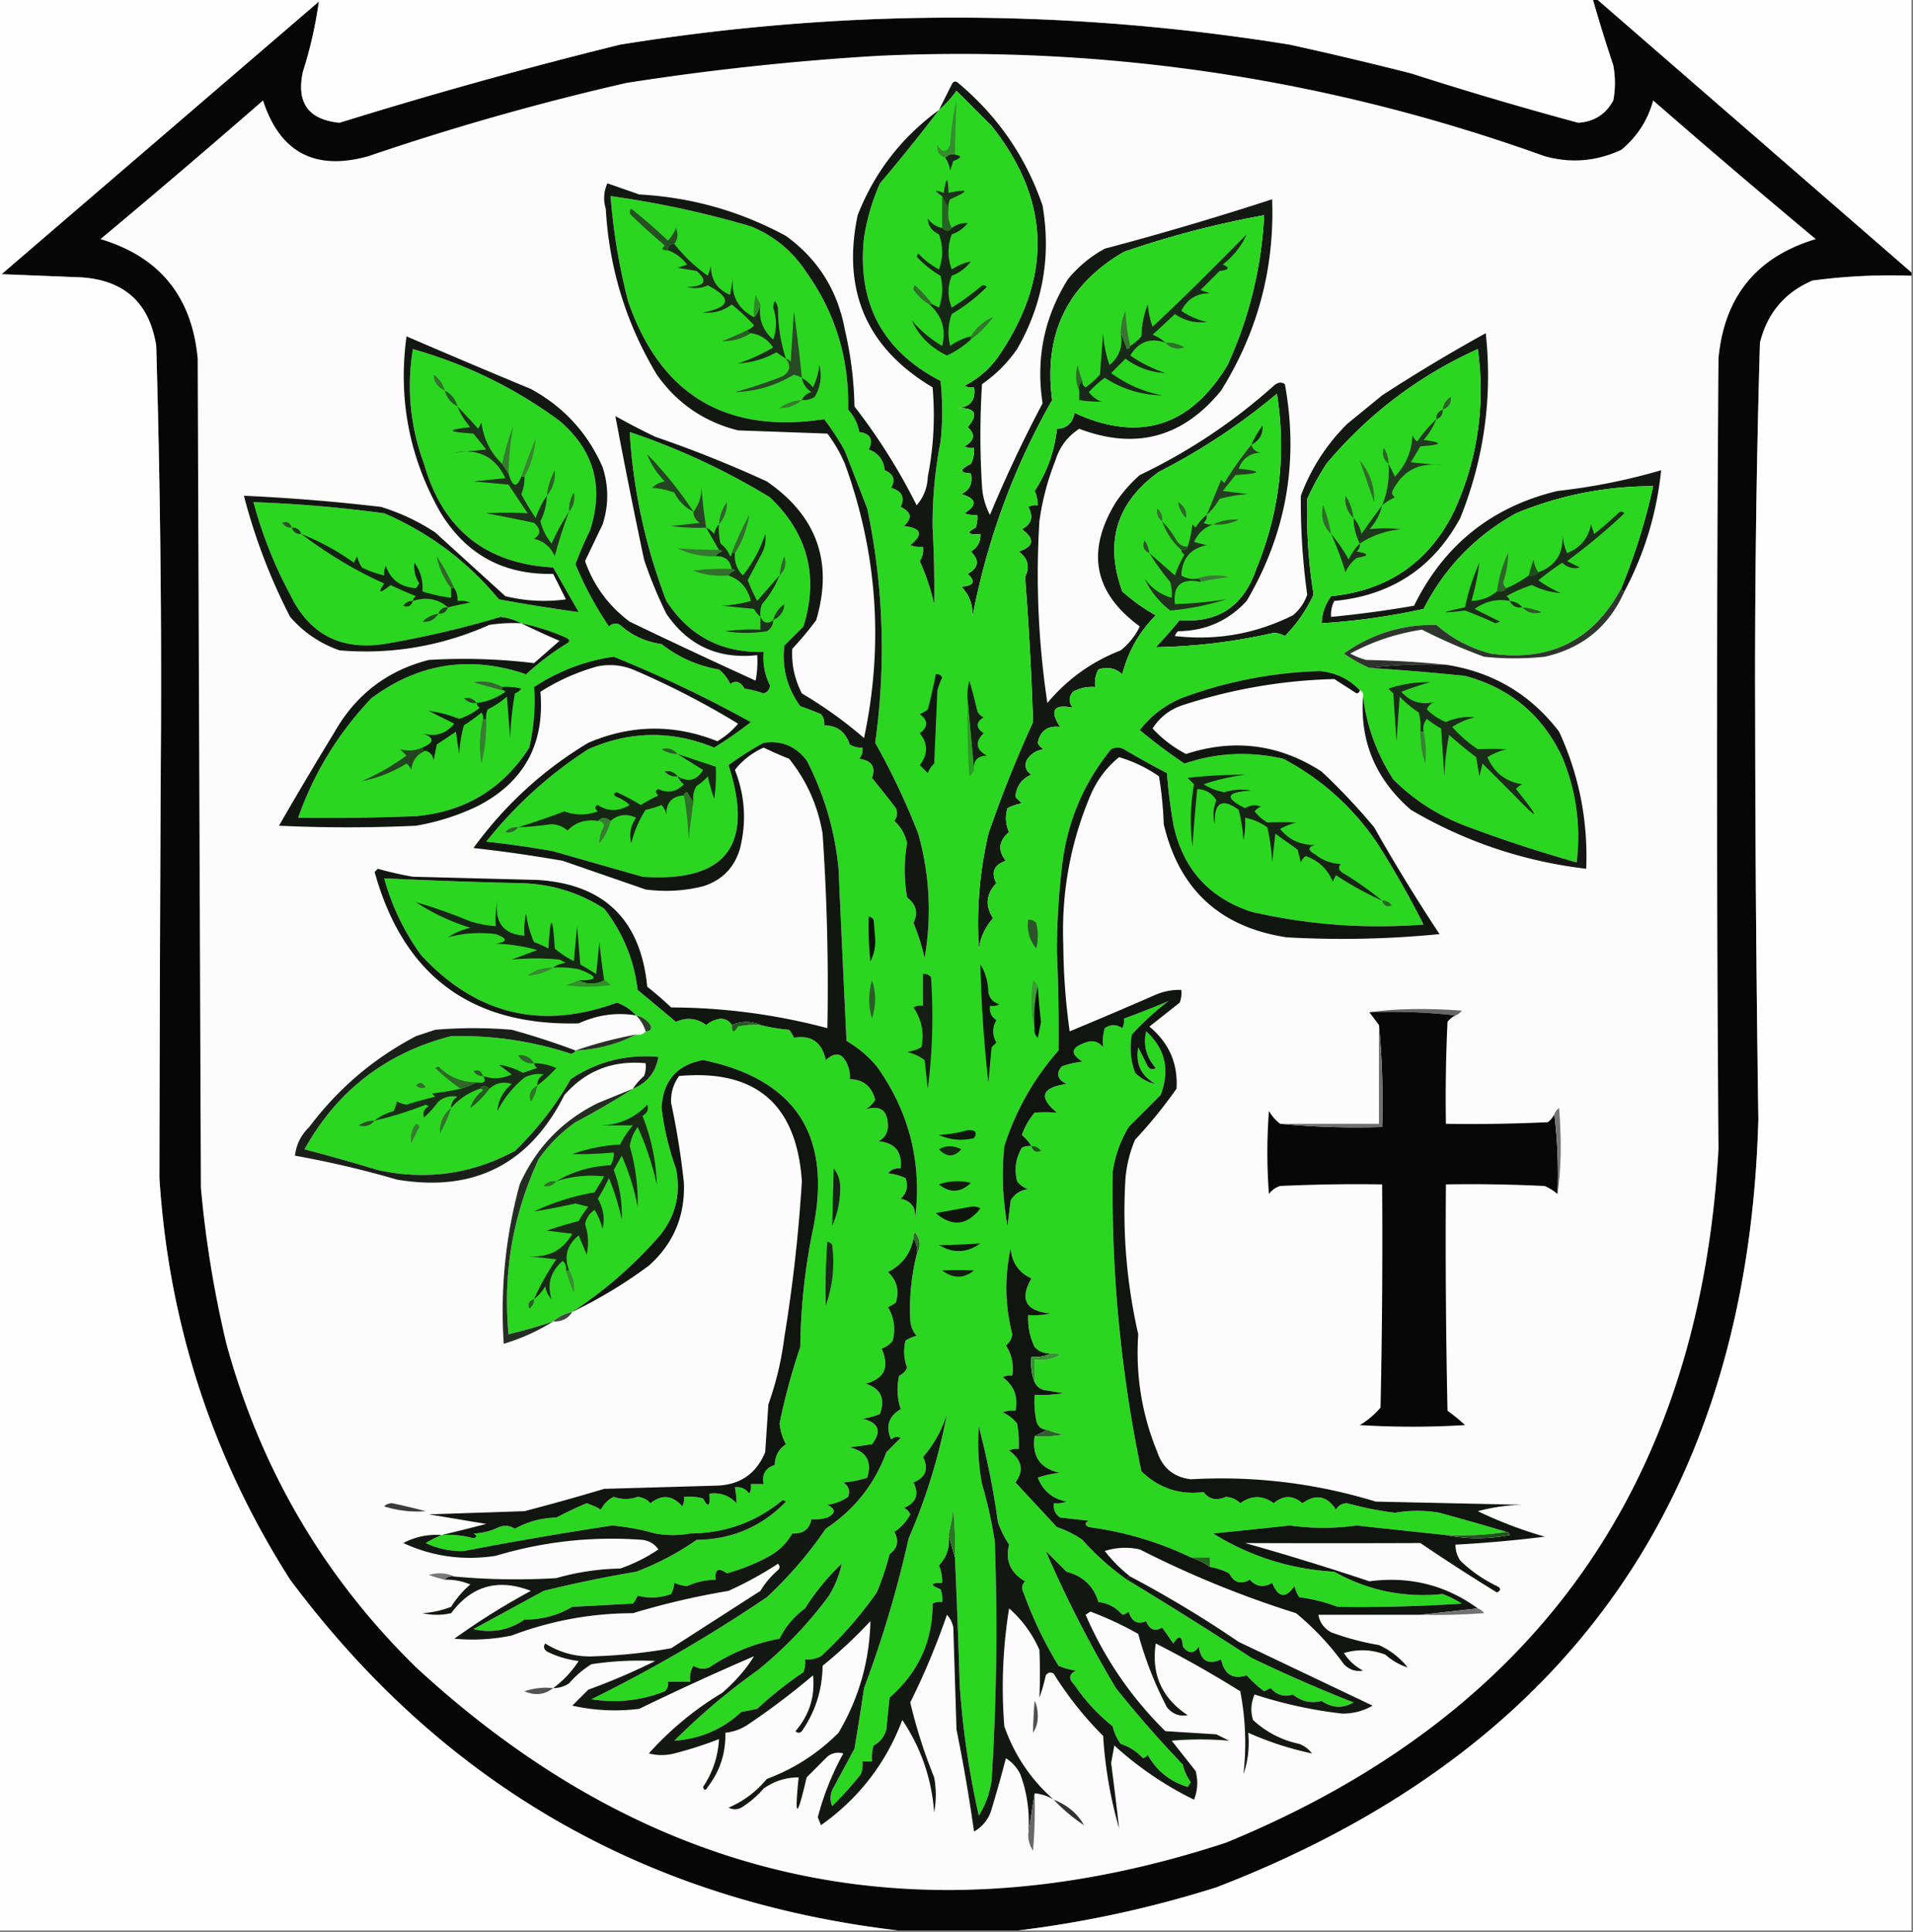 <svg xmlns="http://www.w3.org/2000/svg" width="600" height="606" style="shape-rendering:geometricPrecision;text-rendering:geometricPrecision;image-rendering:optimizeQuality;fill-rule:evenodd;clip-rule:evenodd"><rect width="100%" height="100%" fill="#808080" stroke="none"/><path style="opacity:1" fill="#fdfdfd" d="M500.5-.5h99v86a517751.06 517751.06 0 0 0-99-86z"/><path style="opacity:1" fill="#060606" d="M499.5-.5h1a517751.06 517751.06 0 0 1 99 86v1c-10.389-.37-20.723.13-31 1.5-8.694 3.702-14.194 10.202-16.5 19.5a3544.433 3544.433 0 0 0-1.5 117.5 9124.11 9124.11 0 0 0 1 126c-3.223 118.197-59.89 198.53-170 241-20.378 6.432-41.045 10.932-62 13.5h-38c-79.3-9.397-142.8-46.064-190.5-110-24.428-38.333-38.094-80.333-41-126 .07-47.662.237-95.328.5-143a3593.2 3593.2 0 0 0-1.5-118C46.905 95.072 39.072 87.906 25.5 87l-25-1L100 .5a130.935 130.935 0 0 1-5 22c-2.102 9.718 1.732 15.052 11.5 16a1539.17 1539.17 0 0 1 88-24.5c69.994-11.305 139.994-11.305 210 0a1198.713 1198.713 0 0 1 38 9A1182.55 1182.55 0 0 0 495 38.5c4.98-.32 8.647-2.654 11-7a30.485 30.485 0 0 0 0-11 493.865 493.865 0 0 1-6.5-21z"/><path style="opacity:1" fill="#fcfcfc" d="M275.5 17.5c71.817-3.289 141.484 7.212 209 31.5 8.227 2.272 16.227 1.605 24-2 4.981-4.134 8.314-9.3 10-15.5a3146.948 3146.948 0 0 0 51 43.5c-18.556 5.566-28.722 18.066-30.5 37.5-.611 82.675-.611 165.342 0 248-5.95 105.13-57.45 177.63-154.5 217.5-95.589 31.351-180.256 13.018-254-55-28.931-28.341-48.764-62.175-59.5-101.5a341.247 341.247 0 0 1-8-49l-1-260C60.211 93.046 50.045 80.546 31.5 75a3146.948 3146.948 0 0 0 51-43.5c5.292 16.315 16.292 22.149 33 17.5a811.76 811.76 0 0 1 81-23 831.244 831.244 0 0 1 79-8.5z"/><path style="opacity:1" fill="#fefefe" d="M-.5-.5h500a493.865 493.865 0 0 0 6.5 21 30.485 30.485 0 0 1 0 11c-2.353 4.346-6.02 6.68-11 7A1182.55 1182.55 0 0 1 442.5 23a1198.713 1198.713 0 0 0-38-9c-70.006-11.305-140.006-11.305-210 0a1539.17 1539.17 0 0 0-88 24.5c-9.768-.948-13.602-6.282-11.5-16a130.935 130.935 0 0 0 5-22L.5 86l25 1c13.572.906 21.405 8.072 23.5 21.5a3593.2 3593.2 0 0 1 1.5 118c-.263 47.672-.43 95.338-.5 143 2.906 45.667 16.572 87.667 41 126 47.7 63.936 111.2 100.603 190.5 110H-.5V-.5zM599.5 86.5v519h-280c20.955-2.568 41.622-7.068 62-13.5 110.11-42.47 166.777-122.803 170-241a9124.11 9124.11 0 0 1-1-126c-.149-39.198.351-78.365 1.5-117.5 2.306-9.298 7.806-15.798 16.5-19.5a184.542 184.542 0 0 1 31-1.5z"/><path style="opacity:1" fill="#141813" d="M509.5 185.5c-.667 0-1-.333-1-1a192.872 192.872 0 0 0 10-32c-14.941-.01-29.275 2.823-43 8.5-12.745 7.077-22.411 17.077-29 30a210.772 210.772 0 0 1-32 4.5c.164-3.174 1.164-6.007 3-8.5 17.783-1.796 30.616-10.63 38.5-26.5 7.414-16.206 9.914-33.206 7.5-51-18.555 8.386-34.389 20.386-47.5 36a87.45 87.45 0 0 0-6 11 161.337 161.337 0 0 0 2 30c-2.276 4.903-5.276 9.237-9 13a7.93 7.93 0 0 0-3.5-1 180.047 180.047 0 0 1-37 4.5 159.767 159.767 0 0 0 7.5-8.5c12.04.966 20.04-4.367 24-16 7.301-17.656 9.468-35.989 6.5-55a197.129 197.129 0 0 1-37 24.5c-13.292 9.545-17.125 22.045-11.5 37.5a58.317 58.317 0 0 0 10.5 7.5c-5.192 5.218-8.692 11.384-10.5 18.5-2.153-1.944-4.653-2.444-7.5-1.5-.906 1.699-1.239 3.533-1 5.5-2.489-.202-4.823.298-7 1.5-1.333 1.667-1.333 3.333 0 5-6.034-1.227-7.367.773-4 6-3.919-.436-6.252 1.23-7 5 .405.945 1.072 1.612 2 2-2.425.293-4.258 1.459-5.5 3.5-.711 1.867-.211 3.367 1.5 4.5-3.081 1.312-4.748 3.645-5 7l2 2a15.256 15.256 0 0 0-4.5 1.5c-.769 2.599-.602 5.099.5 7.5-3.277 2.745-3.61 5.745-1 9-3.723 1.259-4.723 3.592-3 7-3.246 3.514-3.579 7.181-1 11-2.436 2.707-3.936 5.873-4.5 9.5a124.894 124.894 0 0 1 3-36 374.416 374.416 0 0 1 14-35 974.825 974.825 0 0 0-2.5-45.5c1.59-3.231.923-5.897-2-8 4.816-1.61 5.15-3.943 1-7 3.053-1.581 3.72-3.914 2-7a4.934 4.934 0 0 1 3-.5 11.187 11.187 0 0 0-1-4.5c3.887-5.914 6.22-12.414 7-19.5 3.095-.126 4.928-1.793 5.5-5 20.323 9.339 36.323 4.339 48-15 6.813-14.885 10.646-30.552 11.5-47a296.556 296.556 0 0 0-44 11.5c-17.726 10.29-25.226 25.79-22.5 46.5-12.057 21.159-20.39 43.826-25 68 .194-3.76-.973-6.926-3.5-9.5 3.983-.23 4.649-1.563 2-4 3.446-1.896 3.78-4.23 1-7 2.107-1.264 3.107-3.097 3-5.5-4.054.29-4.554-.377-1.5-2a8.43 8.43 0 0 0 .5-4 8.43 8.43 0 0 1-4-.5c4.133-2.621 3.799-4.621-1-6 2.645-1.287 3.645-3.453 3-6.5-3.602-.178-3.602-1.178 0-3a9.108 9.108 0 0 0 1-5 4.934 4.934 0 0 1-3-.5c3.184-1.806 3.517-3.806 1-6 3.492-4.098 2.492-6.098-3-6 3.903-.412 5.57-2.579 5-6.5a4.934 4.934 0 0 1-3-.5c4.784-2.45 8.617-5.95 11.5-10.5 16.158-24.46 15.158-48.126-3-71l-11-11a32.845 32.845 0 0 1-5.5 6l4-8c.502-1.021 1.168-1.188 2-.5 12.449 10.414 21.282 23.247 26.5 38.5 2.714 16.009.048 31.009-8 45-3 4.333-6.667 8-11 11a256.122 256.122 0 0 0 0 32c.198 3.202 1.031 6.202 2.5 9a418.72 418.72 0 0 1 16.5-35c-2.162-14.04.505-27.04 8-39 3.251-3.922 7.084-7.088 11.5-9.5A971.541 971.541 0 0 0 399 62.5c.787 21.637-4.546 41.637-16 60-11.968 14.713-26.801 18.713-44.5 12-3.704 2.4-6.204 5.733-7.5 10a81.977 81.977 0 0 0-5 19c-1.164 19.1-.331 38.1 2.5 57 6.218-7.449 13.884-12.949 23-16.5a21.754 21.754 0 0 0 6-7.5c-14.452-10.549-16.952-23.549-7.5-39a45.255 45.255 0 0 1 7.5-8.5c15.376-7.349 29.376-16.682 42-28 1.26-1.113 2.427-1.28 3.5-.5 4.423 24.232.423 46.899-12 68-5.715 6.235-12.882 9.401-21.5 9.5a3.647 3.647 0 0 0-1 1.5c12.977 1.503 25.31-.664 37-6.5 2.117-1.731 3.617-3.898 4.5-6.5a210.414 210.414 0 0 1-2-31c3.188-8.539 8.021-16.039 14.5-22.5l11-9a530.877 530.877 0 0 1 32.5-19.5c2.144 20.044-.522 39.378-8 58-8.483 15.629-21.65 24.296-39.5 26a9.108 9.108 0 0 0-1 5 347.41 347.41 0 0 0 26-3.5c9.392-19.064 24.392-31.064 45-36a190.53 190.53 0 0 0 32.5-6.5c-1.348 13.387-5.182 26.054-11.5 38z"/><path style="opacity:1" fill="#2bd620" d="M508.5 184.5c-8.667 16.334-22.334 23.167-41 20.5-6.396-1.697-12.062-4.697-17-9-10.65-.175-20.317 2.825-29 9a47.404 47.404 0 0 0 8 4.5 717.83 717.83 0 0 1 30 2.5c14.114 3.781 24.281 12.281 30.5 25.5 4.396 10.657 5.896 21.657 4.5 33a429.466 429.466 0 0 1-35-11.5c-8.576-3.257-16.076-8.09-22.5-14.5-5.144-7.952-8.311-16.619-9.5-26 .172-.992-.162-1.658-1-2-3.383-3.53-7.549-5.53-12.5-6-14.997.435-29.497 3.269-43.5 8.5-5.238 2.247-9.571 5.58-13 10a169.237 169.237 0 0 0 14 10.5c10.137-3.419 20.47-3.919 31-1.5 12.024 6.355 21.857 15.188 29.5 26.5a302.265 302.265 0 0 1 14.5 25.5c-18.219 1.418-36.219.085-54-4-13.439-4.441-21.606-13.608-24.5-27.5a163.202 163.202 0 0 1-2-16 259.565 259.565 0 0 1-13.5-7.5c-1.333-.667-2.667-.667-4 0-8.85 10.881-14.017 23.381-15.5 37.5a230.88 230.88 0 0 0-1.5 26 583.01 583.01 0 0 1 .5 31c-7.724 8.776-13.391 18.776-17 30a87.03 87.03 0 0 0 1 25l1-8c1.242-2.041 3.075-3.207 5.5-3.5a6.978 6.978 0 0 1-3.5-2.5c-.929-3.744-.429-7.244 1.5-10.5a4.934 4.934 0 0 1 3-.5 14.698 14.698 0 0 0-3-3.5 22.144 22.144 0 0 1 4-7 52.745 52.745 0 0 1 7 0c-5.861-4.861-4.861-7.861 3-9-2.856-1.429-3.356-3.263-1.5-5.5a26.67 26.67 0 0 1 6.5-1.5c-3.935-2.462-3.602-4.462 1-6 2.201-.825 4.034-.325 5.5 1.5-.227-2.074-.061-4.074.5-6 1.853-1.26 3.686-1.26 5.5 0a4.934 4.934 0 0 0 .5-3 288.968 288.968 0 0 0 14-5.5 85.365 85.365 0 0 0-11.5 10.5c-.767 4.094-.434 8.094 1 12 1.95 1.888 4.117 3.054 6.5 3.5-4.583-2.467-6.416-6.3-5.5-11.5l3 6c.718.951 1.551 1.117 2.5.5-2.993-3.436-3.993-7.269-3-11.5 6.014 5.529 7.514 12.196 4.5 20l-10 10a38.097 38.097 0 0 0-5 14 429.042 429.042 0 0 0 9 94c5.513 5.297 12.013 7.463 19.5 6.5 1.727 2.303 4.06 2.803 7 1.5 1.82.149 3.32.816 4.5 2 3.533-2.532 7.033-2.532 10.5 0 3.006-2.557 6.006-2.557 9 0 4.217-2.99 7.717-2.323 10.5 2 .804-1.304 1.971-1.971 3.5-2a106.028 106.028 0 0 0 15 3c4.823-.813 9.489-.813 14 0a977.68 977.68 0 0 1 21 6c-6.145.99-12.478 1.323-19 1l-28-3a77.161 77.161 0 0 1-21 0c-7.996.87-15.996 1.703-24 2.5 11.617 7.205 24.283 11.205 38 12 10.521 5.893 21.855 8.227 34 7a34.099 34.099 0 0 1 6 3 492.36 492.36 0 0 1-39 1 51.274 51.274 0 0 0-12-3 11.333 11.333 0 0 1-1.5-3.5c-2.732 3.995-5.066 3.661-7-1-2.642 1.559-4.975 1.225-7-1-2.825 1.584-4.992.918-6.5-2a20.81 20.81 0 0 0-6-2v-3h-6c-10.066-4.832-20.733-7.998-32-9.5-1.333-.667-1.333-1.333 0-2l-9-1c-1.537-1.11-2.203-2.61-2-4.5a8.43 8.43 0 0 0 4-.5c-4.367-.867-7.367-3.367-9-7.5a26.724 26.724 0 0 1 7-1.5c-6.255-1.344-8.921-5.178-8-11.5a40.914 40.914 0 0 0 9-.5 27.603 27.603 0 0 1-5-1.5c-1.911-.074-3.078-1.074-3.5-3a32.462 32.462 0 0 1-.5-8 40.914 40.914 0 0 0 9-.5l-6-1c-1.442-.377-2.442-1.21-3-2.5v-7c2.897.375 5.563-.125 8-1.5a4.934 4.934 0 0 0-3-.5c-1.984.117-3.65-.55-5-2a20.086 20.086 0 0 1-2-10c2.357.163 4.69-.003 7-.5-7.793-.753-9.793-4.42-6-11-4.021-1.868-6.187-5.035-6.5-9.5-1.959 9.009-1.792 18.009.5 27-.209 1.494-.876 2.661-2 3.5 1.84 2.826 2.506 5.993 2 9.5a4.934 4.934 0 0 0-3 .5c3.548 2.591 4.882 6.091 4 10.5a8.43 8.43 0 0 0-4 .5 12.17 12.17 0 0 1 4.5 3.5c.497 2.646.664 5.313.5 8a4.934 4.934 0 0 0-3 .5c4.048 2.897 4.715 6.231 2 10 4.361 4.693 8.695 9.359 13 14a31.041 31.041 0 0 1 8 4 82.309 82.309 0 0 0 14 12.5 1317.497 1317.497 0 0 1 39 24.5 481.17 481.17 0 0 0 32 14c-3.35 1.951-6.683 1.784-10-.5-3.244.883-6.244.216-9-2-2.625.88-4.958.213-7-2l-2 1a38.929 38.929 0 0 1-5.5-5c-4.326 1.385-6.992-.282-8-5-4.048 1.807-6.381.474-7-4-1.482 2.281-3.149 2.281-5 0-.221-3.443-1.221-3.776-3-1l-3.5-5c-2.334 1.341-4.001.674-5-2-2.756 1.133-4.589.133-5.5-3a3.943 3.943 0 0 1-2 1c-1.986-2.315-4.486-3.648-7.5-4-1.445-4.942-4.779-8.108-10-9.5l-6.5-6.5a375.875 375.875 0 0 0 22 43 356.549 356.549 0 0 0 21 24 14.325 14.325 0 0 0 2.5 5.5l-1 1.5c-5.515-1.685-9.682-5.018-12.5-10a3.647 3.647 0 0 1-1.5 1c-1.951-2.122-4.285-3.622-7-4.5a14.444 14.444 0 0 1-2.5-5.5c-4.699-3.766-8.699-8.099-12-13-1.934-1.919-1.767-3.419.5-4.5a20.431 20.431 0 0 1-5.5-1.5c-4.417-7.22-8.084-14.887-11-23-.684-1.284-.517-2.451.5-3.5-4.575-2.644-6.242-6.477-5-11.5a31.412 31.412 0 0 1-3.5-7 256.658 256.658 0 0 0-6-30 68.187 68.187 0 0 0 1 18 133.673 133.673 0 0 1 4 18 755.287 755.287 0 0 1-1 75c-.576 3.988-1.909 7.655-4 11a266.291 266.291 0 0 1-6-41 2400.62 2400.62 0 0 0-1.5-40 112.97 112.97 0 0 0-.5-15 99.899 99.899 0 0 1-1.5 8c.528 3.71-.472 6.877-3 9.5a12.992 12.992 0 0 1 1 5.5c-3.743-.041-3.91.626-.5 2a8.43 8.43 0 0 1 .5 4 4.934 4.934 0 0 0-3 .5c.051 11.744-4.449 21.577-13.5 29.5l-1 10c-.624 2.254-1.957 3.921-4 5a12.93 12.93 0 0 0-.5 5h-3a8.43 8.43 0 0 1-.5 4 104.636 104.636 0 0 1-9 10c-.667-1.667-.667-3.333 0-5l7-13a926.73 926.73 0 0 0 3-19 353.632 353.632 0 0 0 14-47 182.383 182.383 0 0 0 12-39c-1.572 5.084-4.072 9.584-7.5 13.5 1.854 3.726.854 6.392-3 8 1.854 3.726.854 6.392-3 8 .928.388 1.595 1.055 2 2a14.831 14.831 0 0 1-5 5.5c1.557 2.773 1.057 5.107-1.5 7a82.192 82.192 0 0 1-4 12 125.803 125.803 0 0 1-17.5 20 9.108 9.108 0 0 1-5 1 8.43 8.43 0 0 1-.5 4 120.572 120.572 0 0 0-14.5 11.5l-5 1c-5.895 5.444-12.895 8.444-21 9a206.085 206.085 0 0 1 26-22 125.172 125.172 0 0 0 22.5-23.5c1.955-3.219 3.288-6.553 4-10a71.487 71.487 0 0 0-11.5 14c-3.472 2.549-6.139 5.716-8 9.5-7.988 1.492-15.321 4.492-22 9-1.735.651-3.402.485-5-.5-.952 1.545-1.285 3.212-1 5h-7c.219 1.175-.114 2.175-1 3-7.384 2.917-15.05 3.751-23 2.5a467.988 467.988 0 0 0 55-32 127.702 127.702 0 0 0 18.5-21.5c8.994-5.983 15.327-13.983 19-24l4.5-4.5c-1.049-.492-2.049-.326-3 .5-1.793-4.116-.793-7.283 3-9.5-1.122-3.409-1.289-6.909-.5-10.5 1.158-.498 1.991-1.331 2.5-2.5-1.017-2.787-1.184-5.62-.5-8.5a11.333 11.333 0 0 1 3.5-1.5c-1.204-1.353-1.871-3.019-2-5-.343-6.836.324-13.669 2-20.5 1.395-2.347 1.228-4.681-.5-7a2.428 2.428 0 0 0-.5 2c-.925 4.766-3.591 8.266-8 10.5 2.765 2.553 3.598 5.719 2.5 9.5a9.454 9.454 0 0 1-2.5 1.5c1.929 3.256 2.429 6.756 1.5 10.5a6.978 6.978 0 0 1-3.5 2.5c2.599 5.807.932 9.473-5 11 4.716 1.494 6.216 4.661 4.5 9.5a20.431 20.431 0 0 1-5.5 1.5c5.137 1.238 6.137 3.905 3 8l-7 1c5.246 1.237 7.08 4.404 5.5 9.5a34.041 34.041 0 0 1-7.5 1.5c1.711 1.133 2.211 2.633 1.5 4.5a14.293 14.293 0 0 1-6.5 2.5c2.667 1.333 2.667 2.667 0 4a12.93 12.93 0 0 1-5 .5c-.577 3.145-2.577 4.645-6 4.5-1.728 3.001-4.061 5.334-7 7-4.174 2.324-8.674 4.157-13.5 5.5-2.733-1.928-3.9-1.261-3.5 2a22.383 22.383 0 0 0-9 2 12.906 12.906 0 0 1-4-1c-.054 1.03-.388 2.197-1 3.5-3.541 1.255-7.041 1.422-10.5.5a9.454 9.454 0 0 1-1.5 2.5l-19 1c-4.589 2.704-9.589 4.038-15 4-4.824 3.324-10.157 4.324-16 3l22-12a394.977 394.977 0 0 1 29-6 86.098 86.098 0 0 0 19-10c11.09-.134 20.423-4.134 28-12l-1-.5c-8.342 6.914-18.009 10.414-29 10.5a30.485 30.485 0 0 1-11 0 73.639 73.639 0 0 0-13.5-2.5 1166.994 1166.994 0 0 0-46.5 8c-4.208.114-8.208-.719-12-2.5a39.445 39.445 0 0 1 5-2.5 28.819 28.819 0 0 1 10 1c1.196-.346 1.196-.846 0-1.5 2.871-.118 5.538-.784 8-2 1.735-.651 3.402-.485 5 .5 3.993-2.22 8.326-3.386 13-3.5a124.192 124.192 0 0 1 9.5-4.5 27.07 27.07 0 0 1 4.5 2c.895-1.807 2.228-3.14 4-4 2.438.894 4.938.894 7.5 0 1.658.175 2.991.842 4 2 3.619-2.843 6.952-2.51 10 1a4.934 4.934 0 0 0 .5-3 18.453 18.453 0 0 1 6 .5c1.623 3.054 2.29 2.554 2-1.5 3.362-.43 6.195.57 8.5 3a29.812 29.812 0 0 0-.5-5c1.89-.203 3.39.463 4.5 2a4.934 4.934 0 0 0 .5-3h4c-.577-3.05.59-5.05 3.5-6 .067-2.811 1.234-4.977 3.5-6.5a17.15 17.15 0 0 1-2-6.5 195.094 195.094 0 0 1 6.5-24 191.733 191.733 0 0 1 4-37c6.027-29.313-5.473-46.98-34.5-53-8.217 1.555-12.551 6.555-13 15a86.358 86.358 0 0 0 4.5 19c1.62 7.802-.047 14.802-5 21-8.176 9.357-17.343 17.357-27.5 24-2.319.492-4.319 1.492-6 3a167.112 167.112 0 0 1-14 4c-1.803-19.277 1.364-37.61 9.5-55 3.167-4.5 7-8.333 11.5-11.5a233.883 233.883 0 0 0 18-10.5c4.512-1.847 7.179-5.18 8-10-10.045-.864-19.212 1.469-27.5 7a100.215 100.215 0 0 1-17.5 22.5c-13.559 7.31-27.893 9.31-43 6a585.828 585.828 0 0 0-23-6.5c10.265-18.436 25.599-30.269 46-35.5 12.796-.315 25.296 1.519 37.5 5.5.765-.07 1.265-.403 1.5-1 6.8-.287 13.133-1.954 19-5 1.291.237 2.291-.096 3-1 1.528-.017 2.028-.684 1.5-2-1.129-1.641-2.629-2.641-4.5-3-1.589-1.806-3.589-3.139-6-4-23.741 8.705-44.241 3.705-61.5-15a74.783 74.783 0 0 1-11.5-24c13.988.676 27.988 1.176 42 1.5 9.819.086 18.819 2.753 27 8 5.837 7.504 9.337 16.004 10.5 25.5l12 10c3.366-1.495 6.532-1.162 9.5 1 1.284-1.085 2.784-1.752 4.5-2 1.681.108 2.848.775 3.5 2 .011 2.501.678 2.668 2 .5a24.935 24.935 0 0 1 7-.5 55.146 55.146 0 0 0 9 1.5 9.454 9.454 0 0 1 1.5 2.5c5.477-.916 8.81 1.417 10 7 3.159-2.841 5.492-2.174 7 2a8.43 8.43 0 0 1 .5 4c4.262.087 6.929 2.254 8 6.5a9.568 9.568 0 0 1-3 3c4.692-1.494 7.025.339 7 5.5-.186 2.08-1.186 3.58-3 4.5 5.173.419 7.506 3.252 7 8.5-1.603-.188-2.937.312-4 1.5 1.933.251 3.766.751 5.5 1.5.918 2.563.418 4.73-1.5 6.5 3.379.711 4.879 2.878 4.5 6.5 2.258-17.633-1.742-33.633-12-48a36.248 36.248 0 0 0-9.5-8c-.862-17.998-1.695-35.998-2.5-54-1.166-12-4.499-23.333-10-34-3.471-4.489-7.971-6.322-13.5-5.5a94.09 94.09 0 0 0-11 7c8.147 25.168-.853 36.835-27 35-9.319-2.656-18.653-5.323-28-8a302.793 302.793 0 0 0-21-3c9.121-11.458 19.787-21.124 32-29 13.105-5.771 26.272-5.938 39.5-.5a133.71 133.71 0 0 0 11.5-8 394.156 394.156 0 0 0-43-20.5c-8.937 1.262-17.271 4.428-25 9.5.449 6.282-.051 12.615-1.5 19-8.283 12.935-20.117 20.102-35.5 21.5-12.329.5-24.662.667-37 .5 4.993-14.154 12.659-26.654 23-37.5 14.788-11.003 30.955-13.503 48.5-7.5a86.276 86.276 0 0 1 12.5-9.5c1.333-.667 1.333-1.333 0-2a68.522 68.522 0 0 0-14-4.5c-1.934-1.032-4.1-1.698-6.5-2a303.64 303.64 0 0 1-36.5 8.5c-13.718 2.059-23.551-3.107-29.5-15.5a135.188 135.188 0 0 1-11.5-29 414.332 414.332 0 0 1 41 3.5c14.111 6.069 26.111 15.069 36 27a577.805 577.805 0 0 0 25 4l-8-14c-21.195-1.191-34.695-12.024-40.5-32.5-4.342-11.669-5.509-23.669-3.5-36 16.756 4.743 32.089 12.243 46 22.5 10.857 9.282 14.024 20.782 9.5 34.5a100.47 100.47 0 0 0-4.5 10.5c2.877 6.926 6.377 13.426 10.5 19.5 1.049-1.017 2.216-1.184 3.5-.5 3.68 3.329 8.013 5.329 13 6 5.267 4.161 11.267 6.828 18 8a11.532 11.532 0 0 1 3.5 4.5c1.871-1.168 3.371-.668 4.5 1.5 2.056.311 4.056.811 6 1.5 1.22-.387 1.887-1.22 2-2.5-1.639-3.302-2.306-6.802-2-10.5-13.195.32-23.362-5.013-30.5-16-6.603-17.193-10.437-34.859-11.5-53a217.57 217.57 0 0 1 44 20.5c11.86 11.325 15.36 24.825 10.5 40.5l-6 6c-.771 7.012.895 13.346 5 19 2.175.755 4.341 1.588 6.5 2.5.837 1.011 1.17 2.178 1 3.5 4.054.044 6.721 2.044 8 6a6.846 6.846 0 0 0 4 1c.17 1.322-.163 2.489-1 3.5 3.928.554 5.261 2.554 4 6a390.676 390.676 0 0 1 7.5 9.5c.595 1.399.428 2.732-.5 4 2.078 1.89 3.411 4.224 4 7-.99 5.493-.99 11.16 0 17 2.87 2.148 3.537 4.815 2 8a67.007 67.007 0 0 1 3.5 11c2.268-13.107 1.601-26.107-2-39a223.511 223.511 0 0 0-13.5-28.5c3.421-24.69 2.587-49.19-2.5-73.5l-7-18a76.527 76.527 0 0 0-6.5-10c-30.886 4.65-51.386-7.684-61.5-37a190.427 190.427 0 0 1-5.5-33 304.422 304.422 0 0 1 44 9.5c7.341 3.007 13.174 7.84 17.5 14.5 9.074 12.808 13.407 27.141 13 43 1.879 2.027 3.046 4.36 3.5 7 3.497.495 4.497 2.328 3 5.5 2.971 1.086 4.637 3.252 5 6.5 2.779 1.173 3.446 3.007 2 5.5 3.39 1.006 4.39 3.006 3 6 3.394 1.565 3.728 3.565 1 6 5.544.628 6.21 2.628 2 6a8.43 8.43 0 0 0 4 .5c.214 1.644-.12 3.144-1 4.5 1.933 4.3 3.433 8.8 4.5 13.5a340.376 340.376 0 0 0-.5-24 133.512 133.512 0 0 1 2.5-27 90.455 90.455 0 0 0 0-19c-18.221-9.437-26.221-24.437-24-45a66.644 66.644 0 0 1 5-17 578.457 578.457 0 0 0 18.5-23 32.845 32.845 0 0 0 5.5-6l11 11c18.158 22.874 19.158 46.54 3 71-2.883 4.55-6.716 8.05-11.5 10.5a4.934 4.934 0 0 0 3 .5c.57 3.921-1.097 6.088-5 6.5 5.492-.098 6.492 1.902 3 6 2.517 2.194 2.184 4.194-1 6a4.934 4.934 0 0 0 3 .5 9.108 9.108 0 0 1-1 5c-3.602 1.822-3.602 2.822 0 3 .645 3.047-.355 5.213-3 6.5 4.799 1.379 5.133 3.379 1 6a8.43 8.43 0 0 0 4 .5 8.43 8.43 0 0 1-.5 4c-3.054 1.623-2.554 2.29 1.5 2 .107 2.403-.893 4.236-3 5.5 2.78 2.77 2.446 5.104-1 7 2.649 2.437 1.983 3.77-2 4 2.527 2.574 3.694 5.74 3.5 9.5 4.61-24.174 12.943-46.841 25-68-2.726-20.71 4.774-36.21 22.5-46.5a296.556 296.556 0 0 1 44-11.5c-.854 16.448-4.687 32.115-11.5 47-11.677 19.339-27.677 24.339-48 15-.572 3.207-2.405 4.874-5.5 5-.78 7.086-3.113 13.586-7 19.5.648 1.44.981 2.94 1 4.5a4.934 4.934 0 0 0-3 .5c1.72 3.086 1.053 5.419-2 7 4.15 3.057 3.816 5.39-1 7 2.923 2.103 3.59 4.769 2 8a974.825 974.825 0 0 1 2.5 45.5 374.416 374.416 0 0 0-14 35 124.894 124.894 0 0 0-3 36c.564-3.627 2.064-6.793 4.5-9.5-2.579-3.819-2.246-7.486 1-11-1.723-3.408-.723-5.741 3-7-2.61-3.255-2.277-6.255 1-9-1.102-2.401-1.269-4.901-.5-7.5a15.256 15.256 0 0 1 4.5-1.5l-2-2c.252-3.355 1.919-5.688 5-7-1.711-1.133-2.211-2.633-1.5-4.5 1.242-2.041 3.075-3.207 5.5-3.5-.928-.388-1.595-1.055-2-2 .748-3.77 3.081-5.436 7-5-3.367-5.227-2.034-7.227 4-6-1.333-1.667-1.333-3.333 0-5 2.177-1.202 4.511-1.702 7-1.5-.239-1.967.094-3.801 1-5.5 2.847-.944 5.347-.444 7.5 1.5 1.808-7.116 5.308-13.282 10.5-18.5a58.317 58.317 0 0 1-10.5-7.5c-5.625-15.455-1.792-27.955 11.5-37.5a197.129 197.129 0 0 0 37-24.5c2.968 19.011.801 37.344-6.5 55-3.96 11.633-11.96 16.966-24 16a159.767 159.767 0 0 1-7.5 8.5 180.047 180.047 0 0 0 37-4.5 7.93 7.93 0 0 1 3.5 1c3.724-3.763 6.724-8.097 9-13a161.337 161.337 0 0 1-2-30 87.45 87.45 0 0 1 6-11c13.111-15.614 28.945-27.614 47.5-36 2.414 17.794-.086 34.794-7.5 51-7.884 15.87-20.717 24.704-38.5 26.5-1.836 2.493-2.836 5.326-3 8.5a210.772 210.772 0 0 0 32-4.5c6.589-12.923 16.255-22.923 29-30 13.725-5.677 28.059-8.51 43-8.5a192.872 192.872 0 0 1-10 32z"/><path style="opacity:1" fill="#295624" d="M424.5 162.5c-1.962-1.925-2.795-4.258-2.5-7 1.411 2.15 2.245 4.484 2.5 7z"/><path style="opacity:1" fill="#33692e" d="M426.5 144.5c3.175 3.697 4.675 8.031 4.5 13-1.507-4.344-3.007-8.678-4.5-13z"/><path style="opacity:1" fill="#2c6128" d="M435.5 145.5c-1.599-1.299-2.099-2.965-1.5-5 1.009 1.525 1.509 3.192 1.5 5z"/><path style="opacity:1" fill="#253e22" d="M392.5 139.5c.381 1.431 1.381 2.264 3 2.5-3.444.111-5.777 1.777-7 5 7.667.813 7.334 1.479-1 2l-4 5 8 1a42.769 42.769 0 0 0-9 1.5c-1.112 1.919-2.446 3.586-4 5a6358.79 6358.79 0 0 1 4.5-11l1 1a111.955 111.955 0 0 1 8.5-12z"/><path style="opacity:1" fill="#223820" d="M450.5 131.5a22.162 22.162 0 0 1-4 6.5c6.337.837 6.003 1.503-1 2l-3 5 10 1c-7.06-1.106-12.227 1.394-15.5 7.5-.617.949-.451 1.782.5 2.5a16.58 16.58 0 0 0-4 2.5c1.683-4.136 2.35-8.469 2-13a71.254 71.254 0 0 1 2 4c3.476-3.621 5.309-7.954 5.5-13a4.457 4.457 0 0 0 1.5 2 42.514 42.514 0 0 1 6-7z"/><path style="opacity:1" fill="#162914" d="M392.5 139.5a27.563 27.563 0 0 1 3.5-6c.149 2.696-1.018 4.696-3.5 6z"/><path style="opacity:1" fill="#244322" d="M452.5 128.5c.073 1.527-.594 2.527-2 3-.073-1.527.594-2.527 2-3z"/><path style="opacity:1" fill="#305f2b" d="M452.5 128.5c.185-1.696 1.019-3.029 2.5-4 .279 1.912-.554 3.246-2.5 4z"/><path style="opacity:1" fill="#2e6b29" d="M339.5 119.5c-.904.709-1.237 1.709-1 3-1.134-2.466-1.301-5.133-.5-8a27.603 27.603 0 0 0 1.5 5z"/><path style="opacity:1" fill="#192818" d="M365.5 107.5c-4.687-1.678-8.354-.344-11 4a42.478 42.478 0 0 0 11 5.5c-4.586-.204-8.753-1.704-12.5-4.5l-4.5 4.5c4.751 3.53 10.084 5.863 16 7-6.462-.097-12.462-1.93-18-5.5a31.84 31.84 0 0 0-5 4.5 8.905 8.905 0 0 0 4 3 45.296 45.296 0 0 1-7-.5v-3c-.237-1.291.096-2.291 1-3-.131.876.202 1.543 1 2a25.513 25.513 0 0 0 4.5-4l1-13a34.78 34.78 0 0 0 2 10c3.118-2.57 4.285-5.904 3.5-10a112.33 112.33 0 0 1 2 5c.607-.124.94-.457 1-1a14.698 14.698 0 0 0 3.5-3c.089-3.528.756-6.862 2-10a26.72 26.72 0 0 0 1.5 7c7.345-6.79 17.178-16.457 29.5-29-1.578 3.614-4.078 6.78-7.5 9.5 2.378.975 2.044 1.641-1 2l-6 6 3 1c-4.131-.039-7.131 1.795-9 5.5a23.976 23.976 0 0 0 8 3.5c-3.642.423-6.976-.411-10-2.5a714.756 714.756 0 0 1-7 6.5c1.566.608 2.9 1.442 4 2.5z"/><path style="opacity:1" fill="#316f2c" d="M365.5 107.5a10.098 10.098 0 0 1 6 1.5c-2.381.738-4.381.238-6-1.5z"/><path style="opacity:1" fill="#172715" d="M295.5 71.5c1.152 1.125 2.152 1.125 3 0 1.552-1.122 3.218-1.622 5-1.5a10.503 10.503 0 0 1-5 3.5c-1.333 3.667-1.333 7.333 0 11 1.997-1.247 3.997-2.08 6-2.5-1.576 2.077-3.576 3.577-6 4.5-1.333 3.333-1.333 6.667 0 10a86.054 86.054 0 0 0 9-6.5c.667-.667 1.333-.667 2 0a53.58 53.58 0 0 1-11 8.5c-1.157 3.284-1.324 6.618-.5 10a19.209 19.209 0 0 1 6.5-3v1a29.61 29.61 0 0 1-7.5 5c-5.145-2.477-8.811-6.144-11-11a36.248 36.248 0 0 0 9.5 8c1.299-5.138-.035-9.472-4-13h1c.65.304 1.317.637 2 1 1.157-3.284 1.324-6.618.5-10a32.997 32.997 0 0 1-7.5-6l.5-1a24.92 24.92 0 0 0 6.5 5c1.333-3.667 1.333-7.333 0-11-2.284-1.082-3.45-2.748-3.5-5 1.129 1.641 2.629 2.641 4.5 3z"/><path style="opacity:1" fill="#3a7434" d="M354.5 108.5c-.06.543-.393.876-1 1a112.33 112.33 0 0 0-2-5c.023-2.427.523-4.76 1.5-7 .177 3.856.677 7.523 1.5 11z"/><path style="opacity:1" fill="#30792a" d="M304.5 106.5v-1c1.99-3.038 4.323-5.038 7-6a34.807 34.807 0 0 1-7 7z"/><path style="opacity:1" fill="#306e2a" d="M292.5 95.5h-1c-1.693-.975-3.193-2.308-4.5-4-.667-.667-.667-1.333 0-2a46.107 46.107 0 0 1 5.5 6z"/><path style="opacity:1" fill="#286224" d="m295.5 61.5 2 4c-.295 2.235.039 4.235 1 6-.848 1.125-1.848 1.125-3 0v-10z"/><path style="opacity:1" fill="#1e321c" d="m297.5 65.5-2-4c-2.642-1.762-2.475-2.095.5-1 .818-5.294 1.318-5.294 1.5 0 6.482-1.335 6.649-.668.5 2a4.934 4.934 0 0 0-.5 3z"/><path style="opacity:1" fill="#1b271a" d="M296.5 49.5c.709-.904 1.709-1.237 3-1 2.331.36 2.165 1.026-.5 2l-1 3c-.21-1.558-.71-2.892-1.5-4z"/><path style="opacity:1" fill="#368d30" d="M299.5 48.5c-1.291-.237-2.291.096-3 1-1.946-.754-2.779-2.088-2.5-4 1.512 2.457 2.846 2.457 4 0 .273-4.73.939-9.396 2-14a927.076 927.076 0 0 0-.5 17z"/><path style="opacity:1" fill="#2d6429" d="M369.5 157.5c1.916 1.165 2.749 2.832 2.5 5-1.372-1.41-2.205-3.077-2.5-5z"/><path style="opacity:1" fill="#366d32" d="M364.5 163.5c-1.348-1.027-1.848-2.36-1.5-4 1.188 1.063 1.688 2.397 1.5 4z"/><path style="opacity:1" fill="#131712" d="M294.5 34.5a578.457 578.457 0 0 1-18.5 23 66.644 66.644 0 0 0-5 17c-2.221 20.563 5.779 35.563 24 45a90.455 90.455 0 0 1 0 19 133.512 133.512 0 0 0-2.5 27c.449 8.009.616 16.009.5 24a71.374 71.374 0 0 0-4.5-13.5c.88-1.356 1.214-2.856 1-4.5a8.43 8.43 0 0 1-4-.5c4.21-3.372 3.544-5.372-2-6 2.728-2.435 2.394-4.435-1-6 1.39-2.994.39-4.994-3-6 1.446-2.493.779-4.327-2-5.5-.363-3.248-2.029-5.414-5-6.5 1.497-3.172.497-5.005-3-5.5-.454-2.64-1.621-4.973-3.5-7 .407-15.859-3.926-30.192-13-43-4.326-6.66-10.159-11.493-17.5-14.5a304.422 304.422 0 0 0-44-9.5 190.427 190.427 0 0 0 5.5 33c10.114 29.316 30.614 41.65 61.5 37a76.527 76.527 0 0 1 6.5 10l7 18c5.087 24.31 5.921 48.81 2.5 73.5a223.511 223.511 0 0 1 13.5 28.5c3.601 12.893 4.268 25.893 2 39a67.007 67.007 0 0 0-3.5-11c1.537-3.185.87-5.852-2-8-.99-5.84-.99-11.507 0-17-.589-2.776-1.922-5.11-4-7 .928-1.268 1.095-2.601.5-4a390.676 390.676 0 0 0-7.5-9.5c1.261-3.446-.072-5.446-4-6 .837-1.011 1.17-2.178 1-3.5a6.846 6.846 0 0 1-4-1c-1.279-3.956-3.946-5.956-8-6 .17-1.322-.163-2.489-1-3.5a106.191 106.191 0 0 0-6.5-2.5c-4.105-5.654-5.771-11.988-5-19l6-6c4.86-15.675 1.36-29.175-10.5-40.5a217.57 217.57 0 0 0-44-20.5c1.063 18.141 4.897 35.807 11.5 53 7.138 10.987 17.305 16.32 30.5 16-.306 3.698.361 7.198 2 10.5-.113 1.28-.78 2.113-2 2.5a32.444 32.444 0 0 0-6-1.5c-1.129-2.168-2.629-2.668-4.5-1.5a11.532 11.532 0 0 0-3.5-4.5c-6.733-1.172-12.733-3.839-18-8-4.987-.671-9.32-2.671-13-6-1.284-.684-2.451-.517-3.5.5-4.123-6.074-7.623-12.574-10.5-19.5a100.47 100.47 0 0 1 4.5-10.5c4.524-13.718 1.357-25.218-9.5-34.5-13.911-10.257-29.244-17.757-46-22.5-2.009 12.331-.842 24.331 3.5 36 5.805 20.476 19.305 31.309 40.5 32.5l8 14a577.805 577.805 0 0 1-25-4c-9.889-11.931-21.889-20.931-36-27a414.332 414.332 0 0 0-41-3.5 135.188 135.188 0 0 0 11.5 29c5.949 12.393 15.782 17.559 29.5 15.5a303.64 303.64 0 0 0 36.5-8.5c2.4.302 4.566.968 6.5 2a50.464 50.464 0 0 0-10 .5c-15.029 6.683-30.695 9.35-47 8-6.084-2.127-11.25-5.627-15.5-10.5a183.511 183.511 0 0 1-14.5-38 604.594 604.594 0 0 1 43 3.5 66.114 66.114 0 0 1 17 8l22 20c6.249 1.536 12.583 1.87 19 1l-4-8c-15.633.357-27.466-6.143-35.5-19.5-9.658-17.145-13.158-35.479-10.5-55a2838.114 2838.114 0 0 0 39 16.5c10.304 5.635 17.804 13.802 22.5 24.5 1.942 6.015 1.942 12.015 0 18a2317.084 2317.084 0 0 0-5.5 11.5c2.722 7.728 7.389 14.062 14 19a2136.854 2136.854 0 0 0 39.5 18.5c.497-2.646.664-5.313.5-8-12.197 1.333-21.697-3-28.5-13a133.975 133.975 0 0 1-7-17 2045.477 2045.477 0 0 1-9-45 221.591 221.591 0 0 0 12.5 6.5 373.65 373.65 0 0 1 35 14c15.719 10.828 20.886 25.328 15.5 43.5a98.847 98.847 0 0 1-7.5 9c-.303 4.806.697 9.473 3 14a134.377 134.377 0 0 1 19.5 14c6.19-29.235 4.19-57.902-6-86a44.742 44.742 0 0 0-5.5-9.5l-28-1c-10.681-2.685-19.181-8.519-25.5-17.5-9.598-15.961-14.931-33.294-16-52-.818-2.727-.652-5.394.5-8 3.339 1.168 6.672 2.334 10 3.5 16.336.891 31.669 5.225 46 13 10.077 7.307 16.243 17.14 18.5 29.5a114.162 114.162 0 0 1 3 24 186.128 186.128 0 0 1 19.5 31c2.217-2.568 3.384-5.568 3.5-9 1.832-9.301 2.332-18.635 1.5-28-20.635-12.283-28.469-30.283-23.5-54 5.275-13.447 13.775-24.447 25.5-33z"/><path style="opacity:1" fill="#30632c" d="M225.5 164.5c.143-2.597.977-4.931 2.5-7 .061 2.651-.773 4.984-2.5 7z"/><path style="opacity:1" fill="#2c5d28" d="M178.5 160.5a10.098 10.098 0 0 1 1.5-6c.405 2.275-.095 4.275-1.5 6z"/><path style="opacity:1" fill="#2d6029" d="M171.5 155.5a22.394 22.394 0 0 1 2.5-8c.264 3.039-.569 5.706-2.5 8z"/><path style="opacity:1" fill="#1d311b" d="M143.5 127.5c2.15 2.26 4.317 4.593 6.5 7l1-2c.634 5.125 2.8 9.458 6.5 13l2 3c1.216 4.35 2.549 4.683 4 1h1a12.992 12.992 0 0 1-1 5.5 86.402 86.402 0 0 0 4.5 7.5c.898-2.569 2.065-4.902 3.5-7a18.725 18.725 0 0 1-2 8 17.354 17.354 0 0 0 3.5 7 71.324 71.324 0 0 1 5.5-10 124.224 124.224 0 0 0-4.5 14c-1.26-2.928-3.427-4.761-6.5-5.5 2.215-1.391 2.215-3.057 0-5a463.579 463.579 0 0 0-15-3c4.353-.245 8.687-.245 13 0l-6-9-11-1 10-1c-3.163-6.748-8.496-9.415-16-8l10-1-4-5c-8.334-.521-8.667-1.187-1-2a22.162 22.162 0 0 1-4-6.5z"/><path style="opacity:1" fill="#234420" d="M217.5 160.5c-2.645-1.312-4.645-3.312-6-6a26.724 26.724 0 0 0-7-1.5c1.123-1.044 2.456-1.71 4-2-2.528-2.598-4.361-5.431-5.5-8.5a122.557 122.557 0 0 1 14.5 18z"/><path style="opacity:1" fill="#388532" d="M164.5 149.5h-1c1.393-4.01 2.893-8.01 4.5-12-.265 4.291-1.431 8.291-3.5 12z"/><path style="opacity:1" fill="#367c30" d="m159.5 148.5-2-3a82.093 82.093 0 0 1 3.5-12 92.381 92.381 0 0 0-1.5 15z"/><path style="opacity:1" fill="#357e2f" d="M251.5 125.5c-2.016 1.727-4.349 2.561-7 2.5 2.069-1.523 4.403-2.357 7-2.5z"/><path style="opacity:1" fill="#275524" d="M139.5 122.5c2.087 1.085 3.42 2.751 4 5-2.087-1.085-3.42-2.751-4-5z"/><path style="opacity:1" fill="#1c301a" d="M251.5 125.5c.558-1.29 1.558-2.123 3-2.5-1.641-1.129-2.641-2.629-3-4.5 1.294.79 2.461 1.79 3.5 3a22.508 22.508 0 0 0 2-7c.85 3.552.35 6.885-1.5 10a6.846 6.846 0 0 1-4 1z"/><path style="opacity:1" fill="#32732c" d="M139.5 122.5c-2.257-1.062-3.423-2.728-3.5-5 1.802 1.289 2.969 2.956 3.5 5z"/><path style="opacity:1" fill="#284a25" d="M251.5 118.5a11.123 11.123 0 0 0-2.5-1c-5.713 3.461-11.88 5.294-18.5 5.5a138.156 138.156 0 0 0 15-5c2.33-1.488 2.664-3.321 1-5.5.617.111 1.117.444 1.5 1l1-16a590.911 590.911 0 0 1 2.5 21z"/><path style="opacity:1" fill="#1b2c19" d="M211.5 76.5a49.876 49.876 0 0 0 10.5 10l1-3c-.011 4.326 1.989 7.326 6 9l1-6c-.902 5.954 1.265 10.287 6.5 13 .816-.657 1.483-1.99 2-4-.638 4.486.696 8.153 4 11 1.17-3.318 1.17-6.651 0-10 .237-2.564.737-2.564 1.5 0-.003 5.575.831 10.908 2.5 16a185.977 185.977 0 0 1-3-2c-3.818 2.109-7.818 3.276-12 3.5a56.757 56.757 0 0 0 11-5c-1.728-2.582-4.061-4.082-7-4.5-.667 0-1-.333-1-1 .789-.283 1.456-.783 2-1.5a64.253 64.253 0 0 0-7-6.5c-2.732 2.046-5.732 2.88-9 2.5 8.692-1.65 9.192-4.484 1.5-8.5-2.12.959-4.287 1.126-6.5.5 5.625-.138 6.625-1.805 3-5l-6-1 3-1c-1.614-2.127-3.614-3.627-6-4.5 0-1.333.667-2 2-2z"/><path style="opacity:1" fill="#2b5c27" d="M234.5 103.5c0 .667.333 1 1 1-2.714 1.736-5.714 2.57-9 2.5a114.353 114.353 0 0 0 8-3.5z"/><path style="opacity:1" fill="#2d8a27" d="M238.5 95.5c-.517 2.01-1.184 3.343-2 4-.163-2.357.003-4.69.5-7l1.5 3z"/><path style="opacity:1" fill="#274f23" d="M211.5 76.5c-1.333 0-2 .667-2 2-1.879.107-2.212-.393-1-1.5a222.209 222.209 0 0 1-10.5-9.5c-.667-.667-.667-1.333 0-2a163.032 163.032 0 0 1 11.5 10 12.409 12.409 0 0 0 2.5-4c.78 1.887.613 3.554-.5 5z"/><path style="opacity:1" fill="#2c5b27" d="M380.5 164.5c2.47-1.193 5.136-1.693 8-1.5-2.514 1.252-5.18 1.752-8 1.5z"/><path style="opacity:1" fill="#2e4d2b" d="M91.5 165.5c-1.256.039-2.256-.461-3-1.5 1.498-.585 2.498-.085 3 1.5z"/><path style="opacity:1" fill="#284426" d="M221.5 165.5a60.931 60.931 0 0 1-11-.5l9-1c-1.323-.816-1.989-1.983-2-3.5 1.72-2.158 2.553-4.825 2.5-8a134.59 134.59 0 0 0 1.5 13z"/><path style="opacity:1" fill="#316c2c" d="M417.5 167.5c-2.531-2.466-3.364-5.466-2.5-9a45.8 45.8 0 0 1 2.5 9z"/><path style="opacity:1" fill="#203d1d" d="M91.5 165.5c1.527-.073 2.527.594 3 2-1.527.073-2.527-.594-3-2z"/><path style="opacity:1" fill="#336c2e" d="M230.5 173.5h-1a97.61 97.61 0 0 1 5.5-12 30.694 30.694 0 0 1-4.5 12z"/><path style="opacity:1" fill="#1e361c" d="M433.5 158.5a16.44 16.44 0 0 1-4 7.5 45.304 45.304 0 0 1 10 0c-4.777.438-9.111 1.938-13 4.5a18.974 18.974 0 0 1-2-8c1.293 1.342 2.126 3.009 2.5 5a436.73 436.73 0 0 1 6.5-9z"/><path style="opacity:1" fill="#2c5028" d="M360.5 173.5c-1.773-.814-2.273-2.148-1.5-4a10.134 10.134 0 0 1 1.5 4z"/><path style="opacity:1" fill="#275023" d="M364.5 163.5c1.723 1.753 3.223 3.753 4.5 6 .816 1.323 1.983 1.989 3.5 2-.342.838-1.008 1.172-2 1-2.777-2.451-4.777-5.451-6-9z"/><path style="opacity:1" fill="#1e301c" d="M417.5 167.5a49.056 49.056 0 0 1 5.5 8c.902-1.931 2.069-3.597 3.5-5 .086.996-.248 1.829-1 2.5 4 .667 4 1.333 0 2a11.532 11.532 0 0 0-3.5 4.5 92.522 92.522 0 0 0-4.5-12z"/><path style="opacity:1" fill="#357830" d="M225.5 172.5c.438-.065.772.101 1 .5-.916.278-1.582.778-2 1.5a26.16 26.16 0 0 1-12-2.5c4.274.291 8.607.457 13 .5z"/><path style="opacity:1" fill="#1b2b18" d="M225.5 164.5a18.453 18.453 0 0 0 .5 6 8.905 8.905 0 0 1 3 4c.399-.228.565-.562.5-1h1c-.236 2.726.597 5.059 2.5 7a40.875 40.875 0 0 0 7-13c.325 2.053-.009 4.053-1 6a1490.172 1490.172 0 0 0-4.5 8.5 57.553 57.553 0 0 0 3 6.5 549.969 549.969 0 0 1 7-8 31.515 31.515 0 0 1-5.5 9 8.43 8.43 0 0 0-.5 4c-.767-.672-1.434-1.505-2-2.5l-10-1a42.769 42.769 0 0 0 9-1.5c-.979-4.022-3.312-6.689-7-8 .418-.722 1.084-1.222 2-1.5-.228-.399-.562-.565-1-.5-.489-2.824-2.156-4.157-5-4 .418-.722 1.084-1.222 2-1.5-.228-.399-.562-.565-1-.5a701.521 701.521 0 0 1-4-7c.958.453 1.792 1.119 2.5 2 .232-1.237.732-2.237 1.5-3z"/><path style="opacity:1" fill="#2f682a" d="M244.5 180.5a20.093 20.093 0 0 1 1.5-6c.738 2.381.238 4.381-1.5 6z"/><path style="opacity:1" fill="#1e4e1b" d="M482.5 179.5c-.709.904-1.709 1.237-3 1a42.47 42.47 0 0 1 1.5-5c.21 1.558.71 2.891 1.5 4z"/><path style="opacity:1" fill="#32662d" d="M142.5 184.5h-1c-2.335-3-3.835-6.334-4.5-10a73.103 73.103 0 0 1 5.5 10z"/><path style="opacity:1" fill="#336e2c" d="M229.5 178.5c.438-.065.772.101 1 .5-.916.278-1.582.778-2 1.5-3.808.337-7.474-.163-11-1.5a72.367 72.367 0 0 1 12-.5z"/><path style="opacity:1" fill="#3e793a" d="M375.5 181.5c3.14-1.141 6.473-1.308 10-.5a97.51 97.51 0 0 0-9 1.5c0-.667-.333-1-1-1z"/><path style="opacity:1" fill="#1e321c" d="M378.5 161.5c.086.996-.248 1.829-1 2.5a4.934 4.934 0 0 0 3 .5c-2.729.889-4.729 2.723-6 5.5l4 1c-5.108 1.023-7.775 4.19-8 9.5 1.545.952 3.212 1.285 5 1 .667 0 1 .333 1 1-5.985-1.23-8.652 1.104-8 7a136.3 136.3 0 0 0 16-1.5 80.317 80.317 0 0 1-17.5 3.5c-3.586-2.884-6.252-6.217-8-10 2.207 3.064 5.041 5.064 8.5 6a12.93 12.93 0 0 0-.5-5 79.801 79.801 0 0 1-6.5-9c2.647 2.311 5.314 4.644 8 7a34.198 34.198 0 0 1 3-6.5c-.556-.383-.889-.883-1-1.5.992.172 1.658-.162 2-1 .71-2.246 1.21-4.58 1.5-7l1 1c.949-1.593 2.115-2.926 3.5-4z"/><path style="opacity:1" fill="#31642d" d="M472.5 184.5c-.709.904-1.709 1.237-3 1a40.522 40.522 0 0 1 3.5-12c.001 3.018-.499 6.018-1.5 9 .043.916.376 1.583 1 2z"/><path style="opacity:1" fill="#162214" d="M94.5 167.5a77.298 77.298 0 0 1 16.5 9l1-2a11.333 11.333 0 0 0 1.5 3.5 31.774 31.774 0 0 0 7 2.5 4.934 4.934 0 0 1 .5-3c1.541 4.37 4.708 6.703 9.5 7l1-1.5c-1.291-2.05-1.791-4.217-1.5-6.5 1.908 2.706 2.741 5.706 2.5 9a46.86 46.86 0 0 0 9 2v-3h1c.734 1.208 1.067 2.541 1 4a8.43 8.43 0 0 1 4 .5c-2.366.44-4.699.94-7 1.5-3.136-2.692-6.802-3.359-11-2 .111-.617.444-1.117 1-1.5a119.976 119.976 0 0 1-8-3.5c-3.422 2.79-4.089 2.623-2-.5-8.549-3.764-17.215-8.93-26-15.5z"/><path style="opacity:1" fill="#1b2d18" d="M473.5 188.5c-3.911-.763-7.577.07-11 2.5l8 4-1.5.5a118.22 118.22 0 0 0-9.5-4c-7.963.983-7.963.65 0-1a68.456 68.456 0 0 1 4.5-14 75.428 75.428 0 0 1-2.5 12c3.078-.12 5.745-1.12 8-3 1.291.237 2.291-.096 3-1a35.666 35.666 0 0 0 7-4c1.291.237 2.291-.096 3-1 5.5-2.004 8-6.004 7.5-12a20.2 20.2 0 0 0 1.5 6c4.171-1.666 6.671-4.666 7.5-9l1 3a109.442 109.442 0 0 0 7.5-6.5c.667-.667 1.333-.667 2 0a192.182 192.182 0 0 1-18 15l4 2c-2.067.536-3.901.036-5.5-1.5a95.523 95.523 0 0 0-7.5 5.5 36.16 36.16 0 0 0 7 4c-3.09-.194-6.09-1.027-9-2.5a42.597 42.597 0 0 0-8 3.5c.556.383.889.883 1 1.5z"/><path style="opacity:1" fill="#193217" d="M129.5 188.5c-.502 1.585-1.502 2.085-3 1.5.744-1.039 1.744-1.539 3-1.5z"/><path style="opacity:1" fill="#1e321c" d="M473.5 188.5c1.653.16 2.986.826 4 2-1.88.271-3.213-.396-4-2z"/><path style="opacity:1" fill="#21401e" d="M140.5 190.5c-.473 1.406-1.473 2.073-3 2 .473-1.406 1.473-2.073 3-2z"/><path style="opacity:1" fill="#213f1e" d="M242.5 194.5c.531-2.044 1.698-3.711 3.5-5-.077 2.272-1.243 3.938-3.5 5z"/><path style="opacity:1" fill="#295a25" d="M477.5 190.5c2.064.187 4.064.687 6 1.5-2.381.738-4.381.238-6-1.5z"/><path style="opacity:1" fill="#264922" d="M137.5 192.5c-1.165 1.916-2.832 2.749-5 2.5 1.41-1.372 3.077-2.205 5-2.5z"/><path style="opacity:1" fill="#1e311d" d="M238.5 193.5c.972 1.993 2.305 2.326 4 1-.011 1.517-.677 2.684-2 3.5a42.479 42.479 0 0 1-13 0 60.931 60.931 0 0 1 11-.5v-4z"/><path style="opacity:1" fill="#2e352d" d="M508.5 184.5c0 .667.333 1 1 1-4.84 11-13.174 17.833-25 20.5a90.455 90.455 0 0 1-19 0 175.866 175.866 0 0 1-19.5-8.5c-7.98 1.2-15.48 3.7-22.5 7.5a22.981 22.981 0 0 0 5 2 308.5 308.5 0 0 1 25 1.5c-8.184-.326-16.184.008-24 1a47.404 47.404 0 0 1-8-4.5c8.683-6.175 18.35-9.175 29-9 4.938 4.303 10.604 7.303 17 9 18.666 2.667 32.333-4.166 41-20.5z"/><path style="opacity:1" fill="#111810" d="M293.5 211.5c.876-.131 1.543.202 2 1a28.931 28.931 0 0 0-1.5 4l-1 23a7.293 7.293 0 0 0-2 3l-2.5-2.5c2.591-3.369 2.591-6.703 0-10 2.667-2 2.667-4 0-6a9.454 9.454 0 0 0 2.5-1.5 156.49 156.49 0 0 0 2.5-11z"/><path style="opacity:1" fill="#161f15" d="m305.5 241.5-2-22a18.453 18.453 0 0 1 .5-6c.96 3.133 1.793 6.3 2.5 9.5.405.945 1.072 1.612 2 2-2.503 1.549-2.503 3.216 0 5-2.78 2.77-2.446 5.104 1 7-2.947.112-4.28 1.612-4 4.5z"/><path style="opacity:1" fill="#1c2c1a" d="M446.5 229.5h-1a18.453 18.453 0 0 0-.5-6 33.816 33.816 0 0 1-6-5l-1 14-1-15-1.5-1.5c4.258-1.432 8.591-2.099 13-2a91.988 91.988 0 0 0-9 3c3.069 3.35 6.736 4.35 11 3-1.41.368-2.41 1.201-3 2.5a18.33 18.33 0 0 0 6 4c2.905-1.313 5.905-1.813 9-1.5a22.725 22.725 0 0 0-7 3 39.806 39.806 0 0 0 8 7c2.986-.128 5.986-.128 9 0a22.226 22.226 0 0 0-6 2.5c2.167 4.901 5.834 7.734 11 8.5a4.457 4.457 0 0 0-2 1.5c7.984 10.024 7.484 10.358-1.5 1l-9-9-1 4-1-6a134.126 134.126 0 0 1-8.5-7 86.578 86.578 0 0 0-1.5 13l-1-15a32.367 32.367 0 0 1-4.5-3c-.929 1.189-1.262 2.522-1 4z"/><path style="opacity:1" fill="#121611" d="M163.5 195.5a68.522 68.522 0 0 1 14 4.5c1.333.667 1.333 1.333 0 2a86.276 86.276 0 0 0-12.5 9.5c-17.545-6.003-33.712-3.503-48.5 7.5-10.341 10.846-18.007 23.346-23 37.5 12.338.167 24.671 0 37-.5 15.383-1.398 27.217-8.565 35.5-21.5 1.449-6.385 1.949-12.718 1.5-19 7.729-5.072 16.063-8.238 25-9.5a394.156 394.156 0 0 1 43 20.5 133.71 133.71 0 0 1-11.5 8c-13.228-5.438-26.395-5.271-39.5.5-12.213 7.876-22.879 17.542-32 29a302.793 302.793 0 0 1 21 3c9.347 2.677 18.681 5.344 28 8 26.147 1.835 35.147-9.832 27-35a94.09 94.09 0 0 1 11-7c5.529-.822 10.029 1.011 13.5 5.5 5.501 10.667 8.834 22 10 34 .805 18.002 1.638 36.002 2.5 54a36.248 36.248 0 0 1 9.5 8c10.258 14.367 14.258 30.367 12 48 .379-3.622-1.121-5.789-4.5-6.5 1.918-1.77 2.418-3.937 1.5-6.5a20.431 20.431 0 0 0-5.5-1.5c1.063-1.188 2.397-1.688 4-1.5.506-5.248-1.827-8.081-7-8.5 1.814-.92 2.814-2.42 3-4.5.025-5.161-2.308-6.994-7-5.5a9.568 9.568 0 0 0 3-3c-1.071-4.246-3.738-6.413-8-6.5a8.43 8.43 0 0 0-.5-4c-1.508-4.174-3.841-4.841-7-2-1.19-5.583-4.523-7.916-10-7a9.454 9.454 0 0 0-1.5-2.5 55.146 55.146 0 0 1-9-1.5c-2.896-1.275-5.896-1.275-9 0-.652-1.225-1.819-1.892-3.5-2-1.716.248-3.216.915-4.5 2-2.968-2.162-6.134-2.495-9.5-1l-12-10c-1.163-9.496-4.663-17.996-10.5-25.5-8.181-5.247-17.181-7.914-27-8a1669.652 1669.652 0 0 1-42-1.5 74.783 74.783 0 0 0 11.5 24c17.259 18.705 37.759 23.705 61.5 15 2.411.861 4.411 2.194 6 4-6.169-1.015-12.169-.182-18 2.5-33.672.832-55.005-15.001-64-47.5l1-1a107.864 107.864 0 0 0 11 2.5l39 1c20.951 1.283 32.451 12.449 34.5 33.5a109.442 109.442 0 0 1 7.5 6.5c16.647.061 32.98 2.227 49 6.5a701.919 701.919 0 0 0-1.5-61c-1.487-8.802-4.987-16.636-10.5-23.5a119.976 119.976 0 0 1-8-3.5c-3.621 1.631-6.621 3.965-9 7 3.21 8.184 3.71 16.517 1.5 25-1.833 5.833-5.667 9.667-11.5 11.5a47.96 47.96 0 0 1-18 1c-8.653-2.991-17.319-5.991-26-9a452.84 452.84 0 0 0-28-4c9.821-13.493 21.821-24.493 36-33 13.46-5.757 26.96-5.924 40.5-.5a25.55 25.55 0 0 0 6.5-5.5 256.85 256.85 0 0 0-33-17c-3.572-1.405-7.239-1.738-11-1a65.478 65.478 0 0 0-18 8c1.397 16.545-5.27 28.545-20 36a73.375 73.375 0 0 1-19 6 462.27 462.27 0 0 1-43 0 1303.667 1303.667 0 0 1 17.5-29.5c6.683-11.689 16.516-19.189 29.5-22.5a182.455 182.455 0 0 1 33 1l8-7a227.398 227.398 0 0 1-12-5.5z"/><path style="opacity:1" fill="#367f31" d="M151.5 225.5h1a53.069 53.069 0 0 1-1.5 14c-.773-4.752-.607-9.419.5-14z"/><path style="opacity:1" fill="#254522" d="M149.5 220.5c-1.603.188-2.937-.312-4-1.5 1.64-.348 2.973.152 4 1.5z"/><path style="opacity:1" fill="#131c12" d="M157.5 216.5v-1a18.453 18.453 0 0 1 6 .5 4.457 4.457 0 0 1-2 1.5 100.292 100.292 0 0 0-1.5 14l-1-13a28.834 28.834 0 0 1-6 4 4.934 4.934 0 0 0-.5 3h-1a2.428 2.428 0 0 0-.5-2 51.064 51.064 0 0 1-5.5 4 42.769 42.769 0 0 0-1.5 9l-1-7-6 4-1 5c-.236-1.619-1.069-2.619-2.5-3-.667 0-1-.333-1-1 3.819-1.623 3.819-3.123 0-4.5 3.929 1.248 7.262.248 10-3l-8-4c3.181.387 6.348 1.22 9.5 2.5a20.442 20.442 0 0 0 6.5-3.5c-.556-.383-.889-.883-1-1.5 3.245-.38 6.245-1.547 9-3.5-.228-.399-.562-.565-1-.5z"/><path style="opacity:1" fill="#376734" d="M157.5 215.5v1c-2.98-.766-5.98-1.599-9-2.5 3.272-.576 6.272-.076 9 1.5z"/><path style="opacity:1" fill="#244420" d="M132.5 234.5c0 .667.333 1 1 1-2.681.995-4.181 2.995-4.5 6a4.457 4.457 0 0 0-1.5-2c-4.442 2.733-9.109 4.566-14 5.5a72.4 72.4 0 0 0 14-8l-2-2c2.363.665 4.696.498 7-.5z"/><path style="opacity:1" fill="#2b5e27" d="M212.5 236.5c-1.808.009-3.475-.491-5-1.5 2.035-.599 3.701-.099 5 1.5z"/><path style="opacity:1" fill="#141713" d="M429.5 209.5c7.816-.992 15.816-1.326 24-1 14.685 2.256 26.518 9.256 35.5 21 6.27 13.611 9.103 27.944 8.5 43-19.699-2.335-38.032-8.502-55-18.5-10.997-9.539-15.997-21.372-15-35.5 1.189 9.381 4.356 18.048 9.5 26 6.424 6.41 13.924 11.243 22.5 14.5a429.466 429.466 0 0 0 35 11.5c1.396-11.343-.104-22.343-4.5-33-6.219-13.219-16.386-21.719-30.5-25.5a717.83 717.83 0 0 0-30-2.5z"/><path style="opacity:1" fill="#398134" d="M445.5 229.5h1c.721 3.317.888 6.651.5 10a31.284 31.284 0 0 1-1.5-10z"/><path style="opacity:1" fill="#2b9d23" d="m303.5 219.5 2 22c-.283.789-.783 1.456-1.5 2-.5-7.993-.666-15.993-.5-24z"/><path style="opacity:1" fill="#1d301a" d="M212.5 243.5c-1.603.188-2.937-.312-4-1.5 1.64-.348 2.973.152 4 1.5z"/><path style="opacity:1" fill="#172515" d="m212.5 236.5 12 4a50.464 50.464 0 0 1-.5 10 54.628 54.628 0 0 1-2-7 14.972 14.972 0 0 1-3.5 3c-.952 1.545-1.285 3.212-1 5a44.093 44.093 0 0 1-2-3c-.607.124-.94.457-1 1-3.729.23-5.562 2.23-5.5 6a6.802 6.802 0 0 0-1.5-3 28.043 28.043 0 0 1-5 1.5c-2.072 3.202-3.572 6.702-4.5 10.5-.725-2.877-.225-5.543 1.5-8-2.976-1.39-5.643-1.057-8 1-1.461-1.186-2.795-1.186-4 0-3.79-.601-6.956.399-9.5 3-1.353-1.204-3.019-1.871-5-2-3.49.499-6.99.832-10.5 1a245.142 245.142 0 0 0 14.5-5c3.455 1.291 6.955 1.291 10.5 0-1.006-.896-1.006-1.562 0-2 3.177 2.096 6.511 2.096 10 0a12.403 12.403 0 0 0-4-2.5c-1.196-.654-1.196-1.154 0-1.5a80.507 80.507 0 0 1 7.5 4 60.667 60.667 0 0 1 5.5-3c-1.006-.896-1.006-1.562 0-2 2.995 1.419 5.662.919 8-1.5-.881-.708-1.547-1.542-2-2.5 3.393 1.977 6.059 1.31 8-2a1142.218 1142.218 0 0 1-8-5z"/><path style="opacity:1" fill="#2e7128" d="M214.5 249.5c.06-.543.393-.876 1-1a44.093 44.093 0 0 0 2 3 220.352 220.352 0 0 0-1.5 12c-.174-4.851-.674-9.518-1.5-14z"/><path style="opacity:1" fill="#377b31" d="M187.5 257.5c1.205-1.186 2.539-1.186 4 0a17.341 17.341 0 0 1-3.5 7c-.004-1.868.496-3.702 1.5-5.5-.336-1.03-1.003-1.53-2-1.5z"/><path style="opacity:1" fill="#32622d" d="M162.5 259.5c-1.027 1.348-2.36 1.848-4 1.5 1.063-1.188 2.397-1.688 4-1.5z"/><path style="opacity:1" fill="#172516" d="M189.5 307.5c-2.667 1.333-5.333 1.333-8 0 6.279.032 6.279-1.135 0-3.5a32.462 32.462 0 0 0-8-.5c1.109-.79 2.442-1.29 4-1.5l-2-1a76.402 76.402 0 0 0-15 0l8-3a52.76 52.76 0 0 0-13-2c3.772-.611 3.772-1.611 0-3-5.158-.648-10.158-.315-15 1a22.725 22.725 0 0 1 7-3 66.151 66.151 0 0 1-17-8c5.635 1.629 11.301 3.629 17 6a34.033 34.033 0 0 0 8 1.5 32.462 32.462 0 0 1 .5-8c-.938 6.853 1.895 10.519 8.5 11-.163-2.357.003-4.69.5-7a31.783 31.783 0 0 0 2.5 9 37.138 37.138 0 0 1 4.5 2c.667-10.667 1.333-10.667 2 0a28.834 28.834 0 0 0 6 4l1-11 1 12 5 3 1-10c.392 4.028.892 8.028 1.5 12z"/><path style="opacity:1" fill="#0c100b" d="M272.5 287.5c.617.111 1.117.444 1.5 1l.5 6c.103 2.537-.397 4.871-1.5 7a98.432 98.432 0 0 1-.5-14z"/><path style="opacity:1" fill="#2d5329" d="M322.5 288.5c.996-.086 1.829.248 2.5 1a16.242 16.242 0 0 1 0 8c-2.105-2.607-2.938-5.607-2.5-9z"/><path style="opacity:1" fill="#388832" d="M173.5 303.5a16.154 16.154 0 0 1-8 2.5c2.362-1.731 5.029-2.565 8-2.5z"/><path style="opacity:1" fill="#151d14" d="M289.5 305.5c.996-.086 1.829.248 2.5 1a180.45 180.45 0 0 1-1 35l-1-9a14.444 14.444 0 0 0-5.5-2.5 15.256 15.256 0 0 0 4.5-1.5c.921-4.573.088-8.739-2.5-12.5a4.934 4.934 0 0 1 3-.5v-10z"/><path style="opacity:1" fill="#32902b" d="M181.5 307.5c2.667 1.333 5.333 1.333 8 0 .789.283 1.456.783 2 1.5a49.226 49.226 0 0 1-14 0c1.401-.41 2.734-.91 4-1.5z"/><path style="opacity:1" fill="#0f160d" d="M307.5 302.5c1.609 2.649 2.443 5.649 2.5 9 .5 1.833 1.667 3 3.5 3.5a4.934 4.934 0 0 1-3 .5c-.273 1.951.393 3.451 2 4.5-1.333 2.333-1.333 4.667 0 7l-1.5 1.5-1 11a404.957 404.957 0 0 1-2.5-37z"/><path style="opacity:1" fill="#3e9938" d="M325.5 309.5c-.985 4.134-1.318 8.468-1 13-1.15-4.816-1.316-9.816-.5-15 .717.544 1.217 1.211 1.5 2z"/><path style="opacity:1" fill="#060c06" d="M325.5 309.5a183.38 183.38 0 0 0 1 11l-1 5c-.886-.825-1.219-1.825-1-3-.318-4.532.015-8.866 1-13z"/><path style="opacity:1" fill="#2e5c2b" d="M273.5 307.5c1.309 3.851 1.309 7.851 0 12-1.198-4.012-1.198-8.012 0-12z"/><path style="opacity:1" fill="#666" d="M456.5 318.5c-8.818-.993-17.818-1.327-27-1 8.282-1.15 17.949-1.316 29-.5-.544.717-1.211 1.217-2 1.5z"/><path style="opacity:1" fill="#070707" d="M429.5 317.5c9.182-.327 18.182.007 27 1-.958.453-1.792 1.119-2.5 2a511.925 511.925 0 0 0-.5 32c10.672.167 21.339 0 32-.5.881-.708 1.547-1.542 2-2.5.993 8.15 1.326 16.483 1 25a16.58 16.58 0 0 0-4-2.5 481.165 481.165 0 0 0-31-.5c-.167 23.669 0 47.336.5 71a55.747 55.747 0 0 1 5.5 4.5c-11 .667-22 .667-33 0a25.55 25.55 0 0 0 6.5-5.5c.5-23.331.667-46.664.5-70-10.672-.167-21.339 0-32 .5a6.978 6.978 0 0 0-3.5 2.5 169.166 169.166 0 0 1 0-26c.949 1.593 2.115 2.926 3.5 4 10.487.994 21.154 1.328 32 1 .328-10.846-.006-21.513-1-32l-3-4z"/><path style="opacity:1" fill="#2d402a" d="M199.5 318.5c1.871.359 3.371 1.359 4.5 3 .528 1.316.028 1.983-1.5 2a11.743 11.743 0 0 0-3-5z"/><path style="opacity:1" fill="#225a1e" d="M238.5 321.5a24.935 24.935 0 0 0-7 .5c-1.322 2.168-1.989 2.001-2-.5 3.104-1.275 6.104-1.275 9 0z"/><path style="opacity:1" fill="#283126" d="M199.5 324.5c-5.867 3.046-12.2 4.713-19 5a132.125 132.125 0 0 1 19-5z"/><path style="opacity:1" fill="#111510" d="M426.5 216.5c-.06.543-.393.876-1 1l-7-4.5c-16.022.393-31.689 3.059-47 8-4.306 1.308-7.639 3.808-10 7.5a38.343 38.343 0 0 0 10.5 8c15.053-4.897 29.219-3.064 42.5 5.5a195.675 195.675 0 0 1 16.5 17.5 569.07 569.07 0 0 0 20.5 33.5 310.885 310.885 0 0 1-48 1c-20.849-3.183-33.682-15.017-38.5-35.5a114.67 114.67 0 0 0-1.5-15 43.306 43.306 0 0 0-12.5-6c-3.944 3.189-6.944 7.189-9 12-6.31 14.994-9.144 30.66-8.5 47 .072 9.054.739 18.054 2 27a1527.4 1527.4 0 0 0 27-11.5 18.991 18.991 0 0 1 8-1.5 8.43 8.43 0 0 1-.5 4l-9.5 7.5c6.173 5.135 9.007 11.635 8.5 19.5a148.791 148.791 0 0 1-13 16 40.413 40.413 0 0 0-3 12c-1.008 16.55.325 32.883 4 49-.862 12.86 1.138 25.193 6 37 1.684 5.012 5.184 7.845 10.5 8.5 19.796-1.115 39.13 1.219 58 7l46 1a59.857 59.857 0 0 0-14 2 133.187 133.187 0 0 0 21 8 395.238 395.238 0 0 1-28 2.5c-.009 1.808.491 3.475 1.5 5a43.608 43.608 0 0 0 11.5 8c1.333.667 1.333 1.333 0 2a607.524 607.524 0 0 1-24-15.5c-18.351.07-36.685.07-55 0a845.266 845.266 0 0 1 39 12c12.613-1.663 23.946 1.17 34 8.5l-18 2h-32c.421 2.41 1.754 4.243 4 5.5a84.335 84.335 0 0 0 15 4c3.543 1.608 6.543 3.942 9 7-2.476-.747-4.809-2.081-7-4-4.281-1.628-8.614-1.795-13-.5a15.855 15.855 0 0 0 6 5.5c-2.288.418-4.288-.249-6-2a85.436 85.436 0 0 0-15-16 316.699 316.699 0 0 1-49-20c-3.711-.825-7.378-.659-11 .5 2.382 3.048 5.048 5.715 8 8-.667 0-1 .333-1 1a82.309 82.309 0 0 1-14-12.5 31.041 31.041 0 0 0-8-4c-4.305-4.641-8.639-9.307-13-14 2.715-3.769 2.048-7.103-2-10a4.934 4.934 0 0 1 3-.5 32.462 32.462 0 0 0-.5-8 12.17 12.17 0 0 0-4.5-3.5 8.43 8.43 0 0 1 4-.5c.882-4.409-.452-7.909-4-10.5a4.934 4.934 0 0 1 3-.5c.506-3.507-.16-6.674-2-9.5 1.124-.839 1.791-2.006 2-3.5-2.292-8.991-2.459-17.991-.5-27 .313 4.465 2.479 7.632 6.5 9.5-3.793 6.58-1.793 10.247 6 11-2.31.497-4.643.663-7 .5a20.086 20.086 0 0 0 2 10c1.35 1.45 3.016 2.117 5 2-1.765.961-3.765 1.295-6 1-.306 2.885.027 5.552 1 8 .558 1.29 1.558 2.123 3 2.5l6 1a40.914 40.914 0 0 1-9 .5 32.462 32.462 0 0 0 .5 8c.422 1.926 1.589 2.926 3.5 3l-4 2c-.921 6.322 1.745 10.156 8 11.5-2.4.186-4.734.686-7 1.5 1.633 4.133 4.633 6.633 9 7.5a8.43 8.43 0 0 1-4 .5c-.203 1.89.463 3.39 2 4.5l9 1c-1.333.667-1.333 1.333 0 2 11.267 1.502 21.934 4.668 32 9.5a20.514 20.514 0 0 1 6 3 20.81 20.81 0 0 1 6 2c1.508 2.918 3.675 3.584 6.5 2 2.025 2.225 4.358 2.559 7 1 1.934 4.661 4.268 4.995 7 1a11.333 11.333 0 0 0 1.5 3.5 51.274 51.274 0 0 1 12 3 492.36 492.36 0 0 0 39-1 34.099 34.099 0 0 0-6-3c-12.145 1.227-23.479-1.107-34-7-13.717-.795-26.383-4.795-38-12 8.004-.797 16.004-1.63 24-2.5a77.161 77.161 0 0 0 21 0l28 3c6.511 1.318 13.178 1.318 20 0-.124-.607-.457-.94-1-1a977.68 977.68 0 0 0-21-6c-4.511-.813-9.177-.813-14 0a106.028 106.028 0 0 1-15-3c-1.529.029-2.696.696-3.5 2-2.783-4.323-6.283-4.99-10.5-2-2.994-2.557-5.994-2.557-9 0-3.467-2.532-6.967-2.532-10.5 0-1.18-1.184-2.68-1.851-4.5-2-2.94 1.303-5.273.803-7-1.5-7.487.963-13.987-1.203-19.5-6.5a429.042 429.042 0 0 1-9-94c.749-5 2.416-9.667 5-14l10-10c3.014-7.804 1.514-14.471-4.5-20-.993 4.231.007 8.064 3 11.5-.949.617-1.782.451-2.5-.5l-3-6c-.916 5.2.917 9.033 5.5 11.5-2.383-.446-4.55-1.612-6.5-3.5-1.434-3.906-1.767-7.906-1-12a85.365 85.365 0 0 1 11.5-10.5 288.968 288.968 0 0 1-14 5.5 4.934 4.934 0 0 1-.5 3c-1.814-1.26-3.647-1.26-5.5 0-.561 1.926-.727 3.926-.5 6-1.466-1.825-3.299-2.325-5.5-1.5-4.602 1.538-4.935 3.538-1 6a26.67 26.67 0 0 0-6.5 1.5c-1.856 2.237-1.356 4.071 1.5 5.5-7.861 1.139-8.861 4.139-3 9a52.745 52.745 0 0 0-7 0 22.144 22.144 0 0 0-4 7 14.698 14.698 0 0 1 3 3.5 4.934 4.934 0 0 0-3 .5c-1.929 3.256-2.429 6.756-1.5 10.5a6.978 6.978 0 0 0 3.5 2.5c-2.425.293-4.258 1.459-5.5 3.5l-1 8a87.03 87.03 0 0 1-1-25c3.609-11.224 9.276-21.224 17-30a583.01 583.01 0 0 0-.5-31 230.88 230.88 0 0 1 1.5-26c1.483-14.119 6.65-26.619 15.5-37.5 1.333-.667 2.667-.667 4 0a259.565 259.565 0 0 0 13.5 7.5 163.202 163.202 0 0 0 2 16c2.894 13.892 11.061 23.059 24.5 27.5 17.781 4.085 35.781 5.418 54 4a302.265 302.265 0 0 0-14.5-25.5c-7.643-11.312-17.476-20.145-29.5-26.5-10.53-2.419-20.863-1.919-31 1.5a169.237 169.237 0 0 1-14-10.5c3.429-4.42 7.762-7.753 13-10 14.003-5.231 28.503-8.065 43.5-8.5 4.951.47 9.117 2.47 12.5 6z"/><path style="opacity:1" fill="#2f5e2b" d="M433.5 282.5c1.256-.039 2.256.461 3 1.5-1.498.585-2.498.085-3-1.5z"/><path style="opacity:1" fill="#172415" d="M433.5 282.5a102.95 102.95 0 0 1-14.5-8l-1 2c-1.615-3.903-4.448-6.569-8.5-8a4.457 4.457 0 0 0-1.5 2l-1-4-7-5-1 9a62.744 62.744 0 0 0-1.5-11c-2.162-1.52-4.495-2.52-7-3a24.935 24.935 0 0 1-.5 7 51.727 51.727 0 0 0-1.5-9.5c-5.237-3.81-7.737-2.31-7.5 4.5-.66-2.547-.493-5.047.5-7.5-1.396-2.235-3.396-3.402-6-3.5a706.352 706.352 0 0 0-1.5 18c-.81-6.582-.643-13.082.5-19.5l-2-2a149.685 149.685 0 0 1 18-1 70.181 70.181 0 0 0-13 3 18.091 18.091 0 0 0 6.5 2.5c2.808-.886 5.641-1.053 8.5-.5-7.942.362-8.609 2.195-2 5.5 1.598-.985 3.265-1.151 5-.5a4.457 4.457 0 0 0-2 1.5 14.84 14.84 0 0 0 4 3.5c2.986-.128 5.986-.128 9 0a22.981 22.981 0 0 0-5 2c2.825 3.485 6.491 5.152 11 5-2.391.691-2.391 1.691 0 3 2.308 1.867 4.975 2.867 8 3-.958 1.147-.625 2.147 1 3a111.955 111.955 0 0 1 12 8.5z"/><path style="opacity:1" fill="#2e6529" d="M167.5 333.5c-2.181.216-3.847-.617-5-2.5 2.168-.249 3.835.584 5 2.5z"/><path style="opacity:1" fill="#111510" d="M138.5 481.5a654.852 654.852 0 0 0 14-3.5l-18-3 30-1a698.669 698.669 0 0 0 25-7l35-1c7.497-.158 12.664-3.658 15.5-10.5l1-15a99.188 99.188 0 0 0 5-21 487.76 487.76 0 0 0 5.5-49c-1.648-24.153-14.482-35.153-38.5-33-1.838 2.537-2.671 5.371-2.5 8.5a243.775 243.775 0 0 1 4 25c.398 10.43-3.268 19.096-11 26a146.963 146.963 0 0 1-24 14.5c10.157-6.643 19.324-14.643 27.5-24 4.953-6.198 6.62-13.198 5-21a86.358 86.358 0 0 1-4.5-19c.449-8.445 4.783-13.445 13-15 29.027 6.02 40.527 23.687 34.5 53a191.733 191.733 0 0 0-4 37 195.094 195.094 0 0 0-6.5 24 17.15 17.15 0 0 0 2 6.5c-2.266 1.523-3.433 3.689-3.5 6.5-2.91.95-4.077 2.95-3.5 6h-4a4.934 4.934 0 0 1-.5 3c-1.11-1.537-2.61-2.203-4.5-2 .315 1.726.481 3.393.5 5-2.305-2.43-5.138-3.43-8.5-3 .29 4.054-.377 4.554-2 1.5a18.453 18.453 0 0 0-6-.5 4.934 4.934 0 0 1-.5 3c-3.048-3.51-6.381-3.843-10-1-1.009-1.158-2.342-1.825-4-2-2.562.894-5.062.894-7.5 0-1.772.86-3.105 2.193-4 4a27.07 27.07 0 0 0-4.5-2 124.192 124.192 0 0 0-9.5 4.5c-4.674.114-9.007 1.28-13 3.5-1.598-.985-3.265-1.151-5-.5-2.462 1.216-5.129 1.882-8 2 1.196.654 1.196 1.154 0 1.5a28.819 28.819 0 0 0-10-1z"/><path style="opacity:1" fill="#6f6f6f" d="M432.5 321.5c.994 10.487 1.328 21.154 1 32-10.846.328-21.513-.006-32-1h31v-31z"/><path style="opacity:1" fill="#767676" d="M488.5 374.5c.326-8.517-.007-16.85-1-25 .283-.789.783-1.456 1.5-2 .816 10.386.649 19.386-.5 27z"/><path style="opacity:1" fill="#10180e" d="M303.5 354.5c2.442-.146 3.109.687 2 2.5-3.862.913-7.528.58-11-1 3.195-.181 6.195-.681 9-1.5z"/><path style="opacity:1" fill="#294a26" d="M323.5 359.5c1.256-.039 2.256.461 3 1.5-1.498.585-2.498.085-3-1.5z"/><path style="opacity:1" fill="#152712" d="M294.5 360.5c2.193-1.297 4.527-1.297 7 0-2.24 2.538-4.573 2.538-7 0z"/><path style="opacity:1" fill="#1b1f1a" d="M180.5 329.5c-.235.597-.735.93-1.5 1-12.204-3.981-24.704-5.815-37.5-5.5-20.401 5.231-35.735 17.064-46 35.5a585.828 585.828 0 0 1 23 6.5c15.107 3.31 29.441 1.31 43-6a100.215 100.215 0 0 0 17.5-22.5c8.288-5.531 17.455-7.864 27.5-7-.821 4.82-3.488 8.153-8 10a19.552 19.552 0 0 1 3.5-4 8.43 8.43 0 0 0 .5-4c-10.329-.975-18.829 2.359-25.5 10-10.927 21.714-28.427 30.547-52.5 26.5a306.376 306.376 0 0 0-32-7.5c.429-3.524 1.929-6.524 4.5-9 9.06-12.067 20.227-21.567 33.5-28.5l6-2c8-.667 16-.667 24 0a233.159 233.159 0 0 1 20 6.5z"/><path style="opacity:1" fill="#377c32" d="M130.5 352.5c.543.06.876.393 1 1l-2.5 5c-.409-2.195.091-4.195 1.5-6z"/><path style="opacity:1" fill="#32722d" d="M141.5 347.5a42.302 42.302 0 0 1-3.5 8c-.204-3.26.963-5.927 3.5-8z"/><path style="opacity:1" fill="#295025" d="M117.5 351.5c-1.299 1.599-2.965 2.099-5 1.5 1.525-1.009 3.192-1.509 5-1.5z"/><path style="opacity:1" fill="#1a2b18" d="M167.5 333.5c2.427.023 4.76.523 7 1.5a46.081 46.081 0 0 1-6 5.5c.011-1.517.677-2.684 2-3.5-2.053-.325-4.053.009-6 1-3.592 2.921-6.425 6.421-8.5 10.5.267-3.363 1.767-6.197 4.5-8.5-2.671-.833-5.004-.333-7 1.5-1.152-1.125-2.152-1.125-3 0-3.526 1.19-6.526 3.19-9 6 .011-1.517.677-2.684 2-3.5-2.169-.429-4.169.071-6 1.5a31.84 31.84 0 0 1-4.5 5c-.507-1.496-.007-2.663 1.5-3.5l-1-.5a111.208 111.208 0 0 1-16 5c1.72-1.364 3.72-2.364 6-3 .498-1.103.831-2.103 1-3 .946.487 1.946.82 3 1a137.799 137.799 0 0 1 9-2.5l-1-1a97.51 97.51 0 0 0 9-1.5 26.335 26.335 0 0 0 5-2c2.493.369 3.16-.297 2-2 2.999 1.074 5.999.907 9-.5l-4-3c2.547.339 5.047 1.173 7.5 2.5l4.5-1.5c-.556-.383-.889-.883-1-1.5z"/><path style="opacity:1" fill="#2c7625" d="M168.5 340.5a11.637 11.637 0 0 1-2 5c-.807-2.078-.141-3.745 2-5z"/><path style="opacity:1" fill="#265822" d="M150.5 341.5c.848-1.125 1.848-1.125 3 0-2.013 2.685-4.013 4.685-6 6 .753-2.253 2.086-4.087 4-5.5-.228-.399-.562-.565-1-.5z"/><path style="opacity:1" fill="#326a2d" d="M130.5 340.5c.997-1.213 1.997-1.046 3 .5-1.077.47-2.077.303-3-.5z"/><path style="opacity:1" fill="#2e6728" d="M149.5 339.5a26.335 26.335 0 0 1-5 2 65.151 65.151 0 0 1-8-6.5l1-.5c3.317 3.326 7.317 4.993 12 5z"/><path style="opacity:1" fill="#2c5a2a" d="M151.5 337.5c-1.256.039-2.256-.461-3-1.5 1.498-.585 2.498-.085 3 1.5z"/><path style="opacity:1" fill="#172316" d="M261.5 366.5c1.517 1.962 2.184 4.295 2 7a28.844 28.844 0 0 1-2.5 11c.163-5.973.33-11.973.5-18z"/><path style="opacity:1" fill="#326c2d" d="M174.5 370.5c-1.027 1.348-2.36 1.848-4 1.5 1.063-1.188 2.397-1.688 4-1.5z"/><path style="opacity:1" fill="#101a0d" d="M294.5 371.5c3.14-1.141 6.473-1.308 10-.5-3.193 3.133-6.527 3.3-10 .5z"/><path style="opacity:1" fill="#0f150d" d="M304.5 378.5a4.934 4.934 0 0 1 3 .5c-4.193 5.423-8.859 5.923-14 1.5a812.705 812.705 0 0 0 11-2z"/><path style="opacity:1" fill="#242d22" d="M198.5 341.5a233.883 233.883 0 0 1-18 10.5c-4.5 3.167-8.333 7-11.5 11.5-8.136 17.39-11.303 35.723-9.5 55a167.112 167.112 0 0 0 14-4c-4.8 2.995-9.966 5.329-15.5 7-1.132-16.942.534-33.609 5-50 5.11-11.443 13.276-19.943 24.5-25.5 3.688-1.513 7.355-3.013 11-4.5z"/><path style="opacity:1" fill="#1a2a17" d="M178.5 398.5h-1c.219-1.175-.114-2.175-1-3-3.827 3.298-4.994 7.298-3.5 12-1.044-1.123-1.71-2.456-2-4-.949 1.593-2.115 2.926-3.5 4a77.075 77.075 0 0 1 7-12.5l-9-1c6.306.618 10.973-1.716 14-7l-8-1a135.67 135.67 0 0 1 10-3 32.367 32.367 0 0 1 3-4.5l-4-1c-4.38.97-8.713 1.803-13 2.5a73.375 73.375 0 0 1 19-6l3-5c-5.11-.57-10.11-.07-15 1.5 5.151-3.035 10.818-4.702 17-5a6.846 6.846 0 0 0 1-4c-4.348.409-8.681.576-13 .5a52.475 52.475 0 0 1 15-3 28.834 28.834 0 0 1 4-6h-10c5.835-.21 10.668-2.376 14.5-6.5.507 1.496.007 2.663-1.5 3.5a63.382 63.382 0 0 1 4.5 21.5 91.728 91.728 0 0 0-6-18c-1.314 1.769-2.147 3.769-2.5 6a62.772 62.772 0 0 1 2.5 19 74.505 74.505 0 0 0-5-16c-.85 1.51-1.683 3.01-2.5 4.5 1.867 5.034 2.7 10.201 2.5 15.5a78.035 78.035 0 0 0-4-13 60.631 60.631 0 0 1-3.5 6.5c1.744 2.963 2.244 6.129 1.5 9.5a22.226 22.226 0 0 0-2.5-6c-1.612 1.049-2.612 2.549-3 4.5a17.65 17.65 0 0 1 .5 9.5l-2.5-6c-3.686 3.012-4.686 6.678-3 11z"/><path style="opacity:1" fill="#2f6a2b" d="M287.5 393.5c.284-1.915-.049-3.581-1-5a2.428 2.428 0 0 1 .5-2c1.728 2.319 1.895 4.653.5 7z"/><path style="opacity:1" fill="#10170e" d="M294.5 390.5c4.128.028 8.461-.139 13-.5-4.278 3.052-8.611 3.219-13 .5z"/><path style="opacity:1" fill="#1b2919" d="M259.5 389.5c.617.111 1.117.444 1.5 1 .835 6.483.168 12.816-2 19a199.674 199.674 0 0 1 .5-20z"/><path style="opacity:1" fill="#131d11" d="M295.5 398.5c3.297-.148 6.631-.148 10 0-3.253 2.592-6.587 2.592-10 0z"/><path style="opacity:1" fill="#3b8e35" d="M177.5 398.5h1c1.275 2.108 1.775 4.442 1.5 7a58.746 58.746 0 0 1-2.5-7z"/><path style="opacity:1" fill="#2a5e26" d="M167.5 407.5c.039 1.256-.461 2.256-1.5 3-.585-1.498-.085-2.498 1.5-3z"/><path style="opacity:1" fill="#424842" d="M179.5 411.5c-1.284 2.114-3.284 3.114-6 3 1.681-1.508 3.681-2.508 6-3z"/><path style="opacity:1" fill="#389331" d="M329.5 424.5a4.934 4.934 0 0 1 3 .5c-2.437 1.375-5.103 1.875-8 1.5v7c-.973-2.448-1.306-5.115-1-8 2.235.295 4.235-.039 6-1z"/><path style="opacity:1" fill="#315e2e" d="M328.5 448.5a27.603 27.603 0 0 0 5 1.5 40.914 40.914 0 0 1-9 .5l4-2z"/><path style="opacity:1" fill="#3b3b3b" d="M120.5 472.5c.597-.639 1.43-.972 2.5-1 3.518.755 7.018 1.588 10.5 2.5a33.73 33.73 0 0 1-13-1.5z"/><path style="opacity:1" fill="#141813" d="M286.5 388.5c.951 1.419 1.284 3.085 1 5-1.676 6.831-2.343 13.664-2 20.5.129 1.981.796 3.647 2 5a11.333 11.333 0 0 0-3.5 1.5c-.684 2.88-.517 5.713.5 8.5-.509 1.169-1.342 2.002-2.5 2.5-.789 3.591-.622 7.091.5 10.5-3.793 2.217-4.793 5.384-3 9.5.951-.826 1.951-.992 3-.5l-4.5 4.5c-3.673 10.017-10.006 18.017-19 24a127.702 127.702 0 0 1-18.5 21.5 467.988 467.988 0 0 1-55 32c7.95 1.251 15.616.417 23-2.5.886-.825 1.219-1.825 1-3h7c-.285-1.788.048-3.455 1-5 1.598.985 3.265 1.151 5 .5 6.679-4.508 14.012-7.508 22-9 1.861-3.784 4.528-6.951 8-9.5a71.487 71.487 0 0 1 11.5-14c-.712 3.447-2.045 6.781-4 10a125.172 125.172 0 0 1-22.5 23.5 206.085 206.085 0 0 0-26 22c8.105-.556 15.105-3.556 21-9l5-1a120.572 120.572 0 0 1 14.5-11.5 8.43 8.43 0 0 0 .5-4 9.108 9.108 0 0 0 5-1 125.803 125.803 0 0 0 17.5-20 82.192 82.192 0 0 0 4-12c2.557-1.893 3.057-4.227 1.5-7a14.831 14.831 0 0 0 5-5.5c-.405-.945-1.072-1.612-2-2 3.854-1.608 4.854-4.274 3-8 3.854-1.608 4.854-4.274 3-8 3.428-3.916 5.928-8.416 7.5-13.5a182.383 182.383 0 0 1-12 39 353.632 353.632 0 0 1-14 47 926.73 926.73 0 0 1-3 19l-7 13c-.667 1.667-.667 3.333 0 5 3.17-3.091 6.17-6.424 9-10a8.43 8.43 0 0 0 .5-4h3a12.93 12.93 0 0 1 .5-5c2.043-1.079 3.376-2.746 4-5l1-10c9.051-7.923 13.551-17.756 13.5-29.5a4.934 4.934 0 0 1 3-.5 8.43 8.43 0 0 0-.5-4c-3.41-1.374-3.243-2.041.5-2a12.992 12.992 0 0 0-1-5.5c2.528-2.623 3.528-5.79 3-9.5l2 7a2400.62 2400.62 0 0 1 1.5 40 266.291 266.291 0 0 0 6 41c2.091-3.345 3.424-7.012 4-11a755.287 755.287 0 0 0 1-75 133.673 133.673 0 0 0-4-18 68.187 68.187 0 0 1-1-18 256.658 256.658 0 0 1 6 30 31.412 31.412 0 0 0 3.5 7c-1.242 5.023.425 8.856 5 11.5-1.017 1.049-1.184 2.216-.5 3.5 2.916 8.113 6.583 15.78 11 23a20.431 20.431 0 0 0 5.5 1.5c-2.267 1.081-2.434 2.581-.5 4.5 3.301 4.901 7.301 9.234 12 13a14.444 14.444 0 0 0 2.5 5.5c2.715.878 5.049 2.378 7 4.5a3.647 3.647 0 0 0 1.5-1c2.818 4.982 6.985 8.315 12.5 10l1-1.5a14.325 14.325 0 0 1-2.5-5.5 356.549 356.549 0 0 1-21-24 375.875 375.875 0 0 1-22-43l6.5 6.5c5.221 1.392 8.555 4.558 10 9.5 3.014.352 5.514 1.685 7.5 4a3.943 3.943 0 0 0 2-1c.911 3.133 2.744 4.133 5.5 3 .999 2.674 2.666 3.341 5 2l3.5 5c1.779-2.776 2.779-2.443 3 1 1.851 2.281 3.518 2.281 5 0 .619 4.474 2.952 5.807 7 4 1.008 4.718 3.674 6.385 8 5a38.929 38.929 0 0 0 5.5 5l2-1c2.042 2.213 4.375 2.88 7 2 2.756 2.216 5.756 2.883 9 2 3.317 2.284 6.65 2.451 10 .5a481.17 481.17 0 0 1-32-14 1317.497 1317.497 0 0 0-39-24.5c0-.667.333-1 1-1a354.12 354.12 0 0 1 34 20.5c14.062 6.699 28.062 13.366 42 20-2.893 1.682-6.059 2.515-9.5 2.5a138.772 138.772 0 0 1-27.5-6c-1.152 2.606-1.318 5.273-.5 8 4.155 3.824 8.988 6.324 14.5 7.5a8.905 8.905 0 0 1 4 3 100.112 100.112 0 0 1-20-6.5c.431 4.532-.069 8.865-1.5 13a85.178 85.178 0 0 0-1-26 343.103 343.103 0 0 0-26.5-15c-1.45 9.601 1.883 17.101 10 22.5-2.596.458-4.763-.375-6.5-2.5a114.057 114.057 0 0 1-9-23 107.215 107.215 0 0 0-15-7l-1.5 1c5.974 13.782 14.308 25.949 25 36.5l16 1 4 2a102.857 102.857 0 0 0-18 0l7.5 9.5c.821 3.054.655 6.054-.5 9a106.89 106.89 0 0 1-25-17l-1 5.5a1195.69 1195.69 0 0 1 2.5 20.5 134.335 134.335 0 0 1-5-29 108.745 108.745 0 0 1-15.5-19.5c-.949-.617-1.782-.451-2.5.5a54.628 54.628 0 0 1-2 7c.219-4.985.219-9.985 0-15-2.232-5.059-5.399-9.392-9.5-13a154.765 154.765 0 0 0-1.5 37c3.184 9.043 8.35 16.71 15.5 23-1.815-1.13-3.815-1.796-6-2l-2 13c.581-6.561-.252-12.895-2.5-19a12.375 12.375 0 0 0-4.5-5 430.62 430.62 0 0 1-4.5 16c-.882 3.052-2.716 5.386-5.5 7a534.122 534.122 0 0 0-5.5-32l-1-32c-.29-1.544-.956-2.877-2-4a231.056 231.056 0 0 1-11.5 27.5 160.525 160.525 0 0 0 7.5 23.5 30.485 30.485 0 0 1 0 11c-.784-10.564-4.118-20.231-10-29-5.126 13.574-13.626 24.574-25.5 33l-1-2.5a86.656 86.656 0 0 1 8-20c-1.789-.52-3.456-.187-5 1l-6.5 6.5c-3.033 13.102-3.867 13.102-2.5 0-4.011.002-7.678 1.168-11 3.5a29.964 29.964 0 0 1-7 6c-1.333.667-2.667.667-4 0 4.715-2.027 8.715-5.027 12-9 8.572-3.201 16.072-8.034 22.5-14.5 6.39-10.833 9.724-22.499 10-35a148.31 148.31 0 0 1-15 14c-.092 7.547-2.258 14.38-6.5 20.5-.667.667-1.333.667-2 0 4.343-5.054 6.177-10.887 5.5-17.5a230.825 230.825 0 0 1-20.5 15.5c-2.15 1.411-4.484 2.245-7 2.5.168 6.331-1.665 11.998-5.5 17-.654 1.196-1.154 1.196-1.5 0 3.054-4.552 4.72-9.552 5-15a124.224 124.224 0 0 1-14 4.5 16.242 16.242 0 0 1-8 0c6.745-7.527 14.412-13.86 23-19 4.225-3.677 7.558-7.511 10-11.5a875.254 875.254 0 0 0-36 16.5c-7.082.884-14.082.551-21-1l5-5a203.34 203.34 0 0 0 21-9c-6.683-.333-13.35.001-20 1a29.964 29.964 0 0 0-7 6c-1.525 1.009-3.192 1.509-5 1.5 3.138-2.307 5.805-5.141 8-8.5a30.294 30.294 0 0 1-10-3c-.951-.718-1.117-1.551-.5-2.5 4.873 3.052 10.206 4.385 16 4a165.225 165.225 0 0 0 23.5-2.5l28-18a26.9 26.9 0 0 1 5.5-6.5c.667-.667.667-1.333 0-2a115.984 115.984 0 0 1-15.5 8.5 241.97 241.97 0 0 0-30 7c-13.124.035-25.79 2.368-38 7a60.076 60.076 0 0 1-18 1 221.646 221.646 0 0 1 24-15c-10.243-3.962-18.576-1.628-25 7-3 .667-6 .667-9 0a29.927 29.927 0 0 0 9-2 29.964 29.964 0 0 1 6-7 18.991 18.991 0 0 0-8-1.5c.709-.904 1.709-1.237 3-1a210.366 210.366 0 0 0 32 .5 76.799 76.799 0 0 1 20-3 50.548 50.548 0 0 0 12-6c-1.216-1.74-2.882-2.74-5-3-15.627-1.174-30.96.493-46 5-10.151 1.572-19.817.239-29-4 3.753-1.989 7.753-2.822 12-2.5a39.445 39.445 0 0 0-5 2.5c3.792 1.781 7.792 2.614 12 2.5a1166.994 1166.994 0 0 1 46.5-8 73.639 73.639 0 0 1 13.5 2.5c3.667.667 7.333.667 11 0 10.991-.086 20.658-3.586 29-10.5l1 .5c-7.577 7.866-16.91 11.866-28 12a86.098 86.098 0 0 1-19 10 394.977 394.977 0 0 0-29 6l-22 12c5.843 1.324 11.176.324 16-3 5.411.038 10.411-1.296 15-4l19-1a9.454 9.454 0 0 0 1.5-2.5c3.459.922 6.959.755 10.5-.5.612-1.303.946-2.47 1-3.5 1.272.546 2.606.879 4 1a22.383 22.383 0 0 1 9-2c-.4-3.261.767-3.928 3.5-2 4.826-1.343 9.326-3.176 13.5-5.5 2.939-1.666 5.272-3.999 7-7 3.423.145 5.423-1.355 6-4.5a12.93 12.93 0 0 0 5-.5c2.667-1.333 2.667-2.667 0-4a14.293 14.293 0 0 0 6.5-2.5c.711-1.867.211-3.367-1.5-4.5a34.041 34.041 0 0 0 7.5-1.5c1.58-5.096-.254-8.263-5.5-9.5l7-1c3.137-4.095 2.137-6.762-3-8a20.431 20.431 0 0 0 5.5-1.5c1.716-4.839.216-8.006-4.5-9.5 5.932-1.527 7.599-5.193 5-11a6.978 6.978 0 0 0 3.5-2.5c.929-3.744.429-7.244-1.5-10.5a9.454 9.454 0 0 0 2.5-1.5c1.098-3.781.265-6.947-2.5-9.5 4.409-2.234 7.075-5.734 8-10.5z"/><path style="opacity:1" fill="#267821" d="m299.5 488.5-2-7a99.899 99.899 0 0 0 1.5-8c.499 4.989.666 9.989.5 15z"/><path style="opacity:1" fill="#1f541b" d="M472.5 480.5c.543.06.876.393 1 1-6.822 1.318-13.489 1.318-20 0 6.522.323 12.855-.01 19-1z"/><path style="opacity:1" fill="#22691d" d="M373.5 488.5h6v3a20.514 20.514 0 0 0-6-3z"/><path style="opacity:1" fill="#787878" d="M142.5 494.5c-1.291-.237-2.291.096-3 1a42.47 42.47 0 0 1-5-1.5c2.867-.801 5.534-.634 8 .5z"/><path style="opacity:1" fill="#727272" d="M463.5 504.5c.789.283 1.456.783 2 1.5-6.658.5-13.325.666-20 .5l18-2z"/><path style="opacity:1" fill="#525252" d="M173.5 529.5c-2.691 2.096-5.691 2.43-9 1a21.127 21.127 0 0 1 9-1z"/><path style="opacity:1" fill="#505050" d="M324.5 533.5c.658 1.293.992 2.793 1 4.5.077 2.051-.423 3.884-1.5 5.5.046-3.3.212-6.634.5-10z"/><path style="opacity:1" fill="#696969" d="M324.5 562.5a162.597 162.597 0 0 1-.5 18c-1.009-1.525-1.509-3.192-1.5-5l2-13z"/><path style="opacity:1" fill="#333" d="M330.5 564.5c4.27 1.668 7.437 4.335 9.5 8a53.326 53.326 0 0 1-9.5-8z"/></svg>